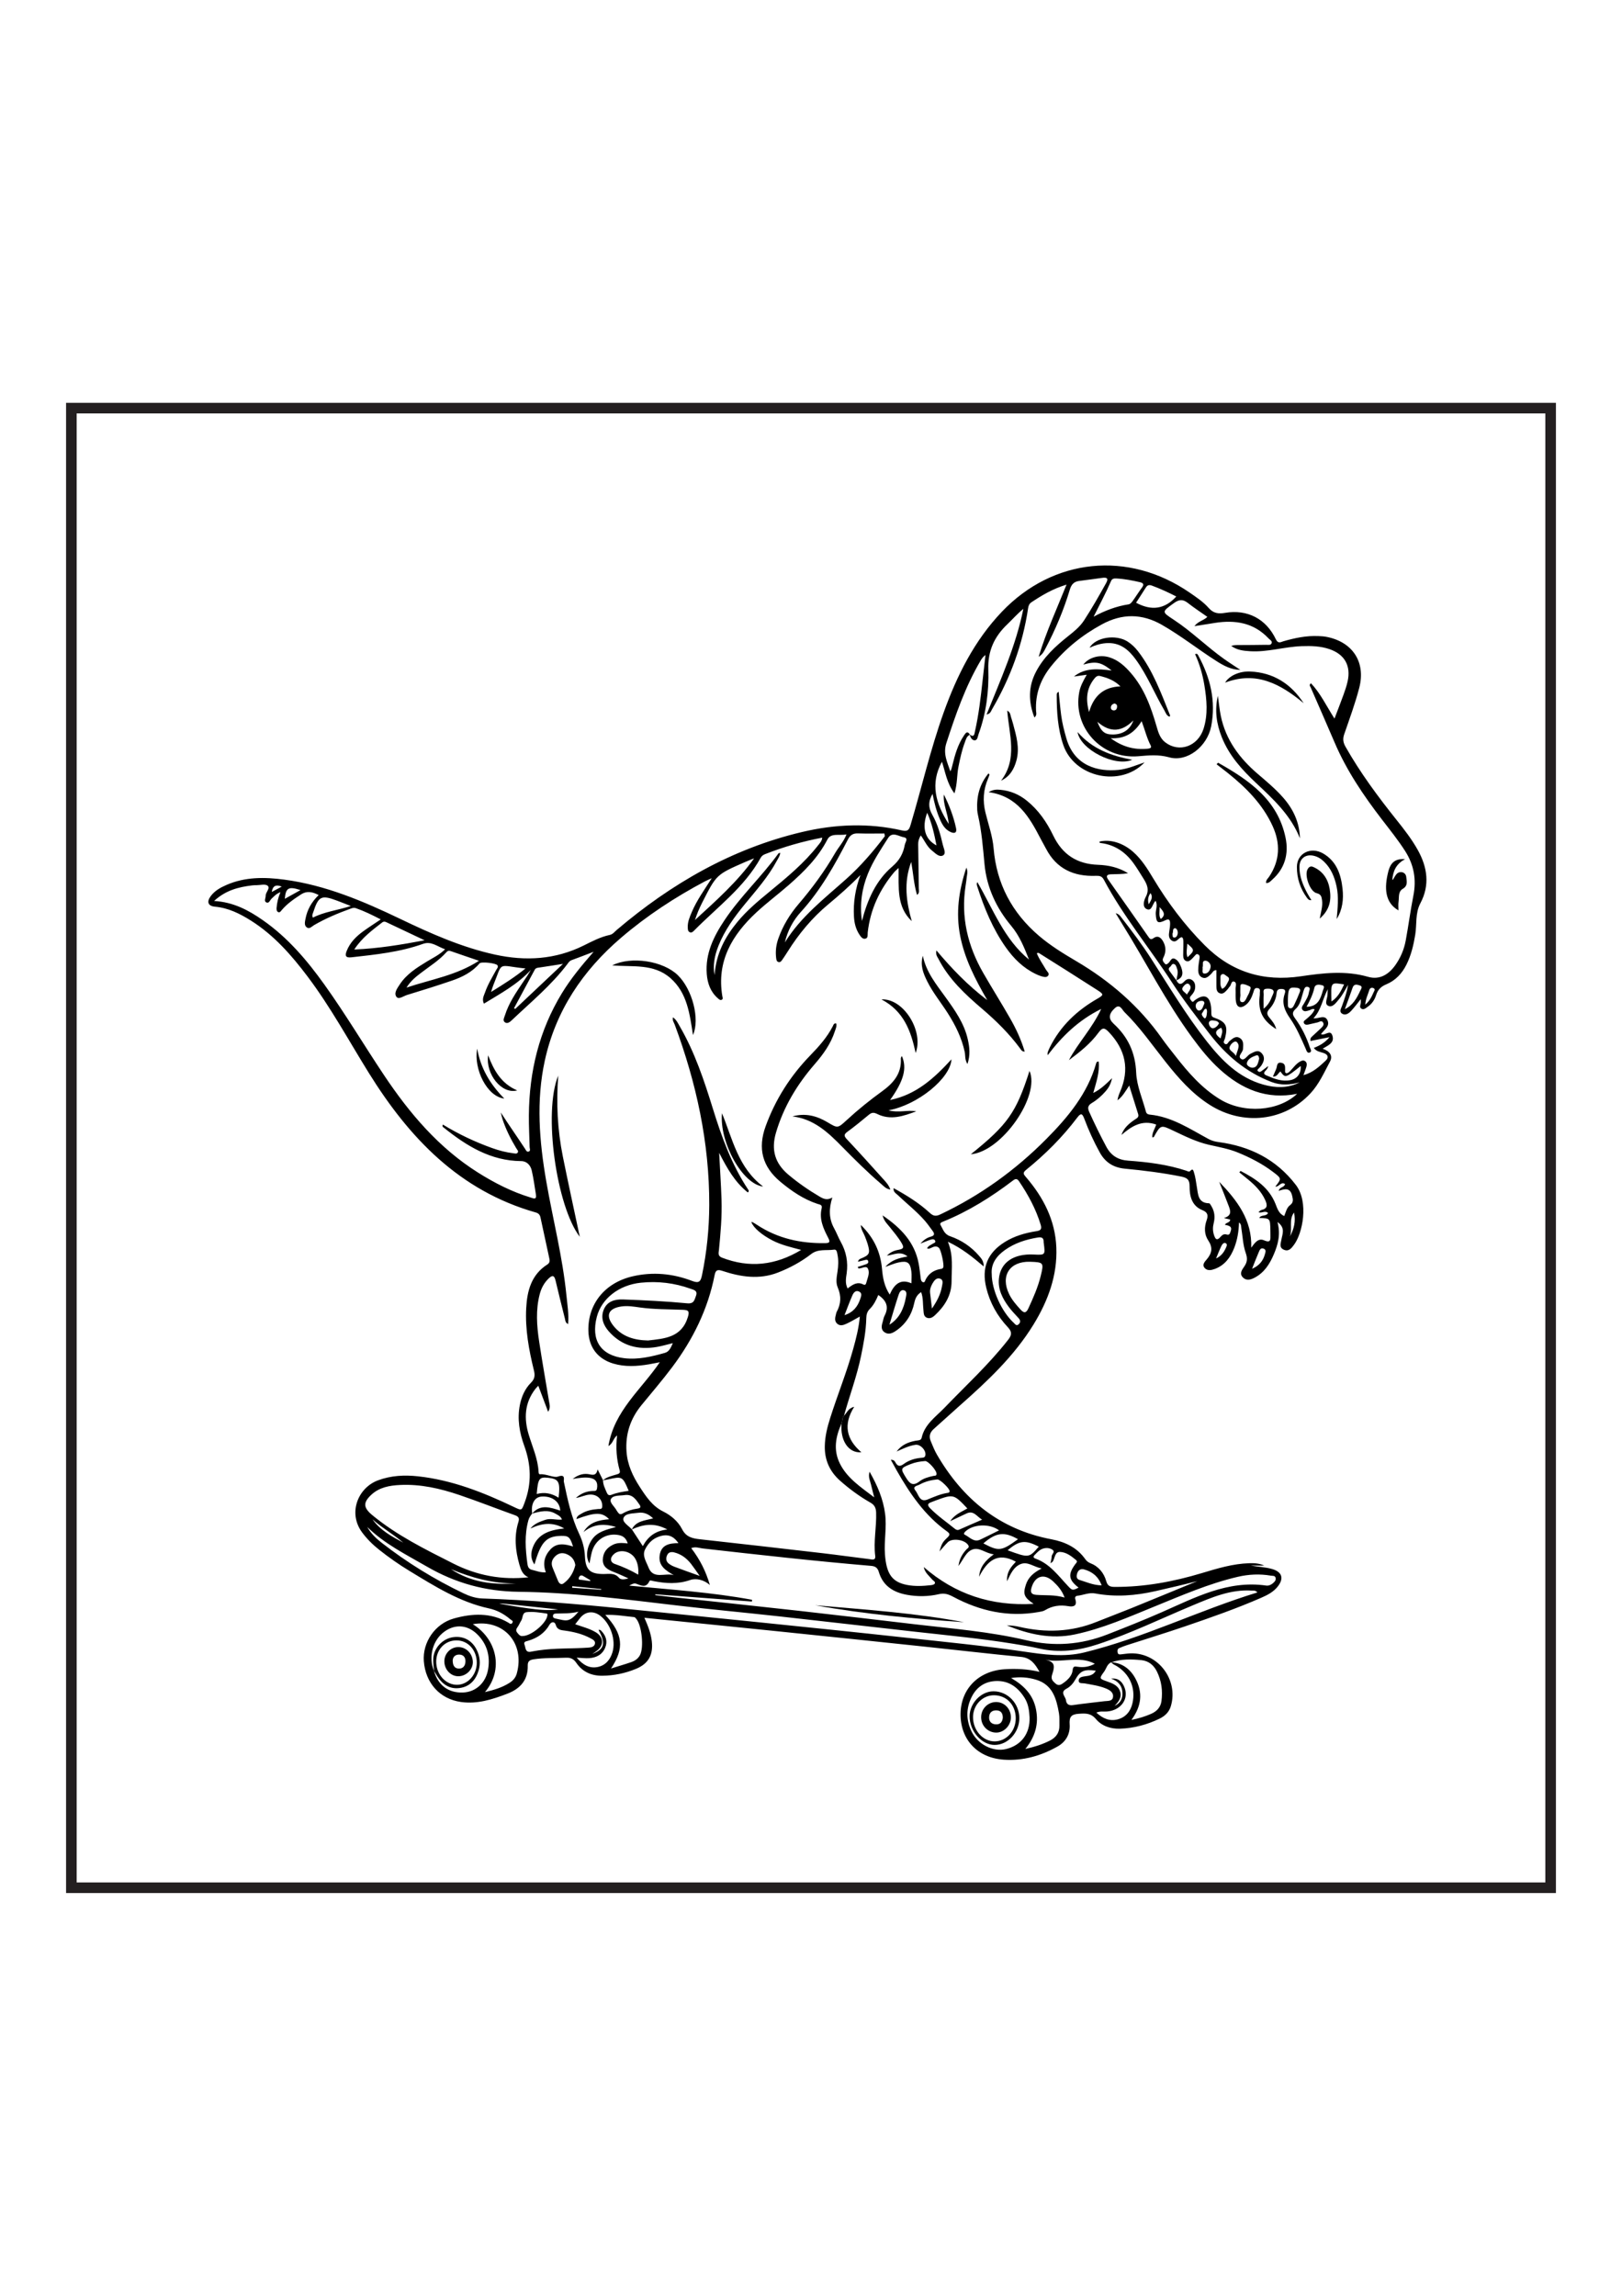 <?xml version="1.0" encoding="utf-8"?>
<!-- Generator: Adobe Illustrator 27.5.0, SVG Export Plug-In . SVG Version: 6.00 Build 0)  -->
<svg xmlns="http://www.w3.org/2000/svg" xmlns:xlink="http://www.w3.org/1999/xlink" viewBox="0 0 612 612" width="595" height="842" preserveAspectRatio="xMidYMid meet" data-scaled="true">
<g>
	<path d="M477.025,463.541c-1.706,0-3.413,0-5.119,0c2.729,0.496,5.496,0.531,8.151,1.319c3.678,1.093,4.443,3.504,2.078,6.546
		c-1.616,2.077-3.887,3.244-6.228,4.266c-9.409,4.109-19.097,7.486-28.799,10.806c-7.296,2.497-14.676,4.747-22.014,7.123
		c-0.946,0.306-1.876,0.673-2.789,1.071c-0.724,0.315-0.722,1.005-0.613,1.641c0.153,0.898,0.854,0.758,1.493,0.692
		c1.172-0.122,2.342-0.322,3.517-0.348c10.306-0.225,18.012,9.972,15.075,19.911c-0.666,2.254-2.243,3.739-4.255,4.715
		c-4.709,2.285-9.704,3.621-14.937,3.791c-3.498,0.113-6.845-0.98-9.083-3.637c-1.926-2.286-3.902-2.155-6.458-1.994
		c-2.86,0.18-3.645,1.205-3.452,3.951c0.255,3.635-1.367,6.591-4.562,8.392c-6.297,3.549-13.072,5.484-20.34,4.974
		c-9.926-0.696-16.34-7.622-16.254-17.274c0.084-9.383,6.726-16.17,16.508-16.834c4.434-0.301,8.84-0.077,13.262,0.975
		c-1.597-2.905-3.263-5.285-6.943-5.641c-12.014-1.165-24.006-2.566-36.011-3.832c-18.594-1.961-37.189-3.905-55.787-5.821
		c-14.987-1.544-29.98-3.036-44.97-4.553c-1.678-0.17-3.356-0.345-5.35-0.551c1.36,3.09,2.442,5.858,2.788,8.86
		c0.588,5.109-1.24,8.455-5.966,10.409c-4.062,1.68-8.304,2.564-12.726,2.599c-4.119,0.032-7.474-1.469-9.799-4.874
		c-0.995-1.457-2.136-2.007-3.852-1.927c-4.077,0.189-8.167-0.03-12.232,0.601c-1.513,0.235-2.272,0.729-2.232,2.377
		c0.134,5.493-2.89,8.759-7.753,10.619c-5.629,2.152-11.353,3.985-17.49,3.098c-7.963-1.151-13.333-7.158-13.963-15.38
		c-0.54-7.037,4.135-14.103,11.328-16.113c6.939-1.94,13.976-2.293,20.575,1.581c0.442,0.26,0.917,0.797,1.411,0.166
		c0.656-0.837-0.241-1.062-0.671-1.425c-2.375-2.002-4.914-3.44-8.092-4.128c-11.019-2.386-20.432-8.348-29.906-14.096
		c-3.961-2.403-7.758-5.063-11.397-7.935c-2.43-1.918-4.626-4.069-6.492-6.567c-5.525-7.395-1.594-16.922,5.967-19.718
		c4.894-1.81,9.924-2.066,15.031-1.514c12.824,1.384,24.616,6.034,36.132,11.528c3.164,1.51,2.982,1.467,4.167-1.696
		c2.677-7.147,2.433-14.176-0.148-21.282c-1.817-5.004-2.741-10.157-1.662-15.507c0.645-3.196,1.937-6.108,4.226-8.397
		c1.457-1.457,1.498-2.824,1.05-4.653c-1.883-7.688-3.321-15.458-2.896-23.426c0.35-6.564,1.942-12.614,7.952-16.45
		c1.151-0.734,0.906-1.675,0.705-2.623c-1.073-5.057-2.203-10.102-3.277-15.159c-0.216-1.018-0.79-1.576-1.748-1.847
		c-28.84-8.175-47.801-28.157-63.02-52.653c-7.568-12.181-14.409-24.825-23.065-36.314c-6.095-8.09-12.721-15.657-21.397-21.129
		c-4.174-2.632-8.525-4.799-13.576-5.263c-2.616-0.241-3.208-1.783-1.639-3.94c1.49-2.049,3.651-3.244,5.91-4.235
		c7.084-3.107,14.485-3.019,21.944-2.02c15.511,2.078,29.695,8.103,43.649,14.788c11.557,5.536,23.225,10.75,35.839,13.5
		c11.545,2.516,22.7,1.866,33.44-3.455c3.158-1.565,6.305-3.241,9.816-3.98c1.138-0.239,1.801-1.184,2.623-1.881
		c20.569-17.463,43.42-30.665,69.873-36.934c12.507-2.964,25.162-3.501,37.79-0.6c2.071,0.476,2.64-0.179,3.183-2.002
		c4.223-14.172,7.533-28.619,12.537-42.555c5.01-13.954,11.579-27.077,21.921-37.929c19.353-20.306,47.714-23.149,70.846-7.247
		c2.549,1.752,5.156,3.499,7.193,5.805c1.807,2.045,3.66,2.275,6.193,1.847c8.443-1.426,15.51,2.277,19.171,9.995
		c0.843,1.777,1.877,1,2.871,0.713c4.297-1.238,8.633-2.149,13.136-1.95c0.996,0.044,2.003,0.089,2.979,0.273
		c9.897,1.864,14.997,9.469,12.475,19.226c-1.541,5.961-3.699,11.766-5.703,17.6c-0.588,1.711-0.377,3.073,0.496,4.615
		c5.566,9.836,12.271,18.868,19.308,27.675c2.891,3.619,5.737,7.274,7.998,11.341c3.624,6.516,4.576,13.23,0.976,20.018
		c-2.037,3.841-1.304,7.996-1.968,11.982c-0.646,3.877-1.529,7.641-3.286,11.178c-1.68,3.383-4.165,6.025-7.626,7.461
		c-2.038,0.846-3.205,2.048-3.85,4.107c-0.546,1.742-1.593,3.275-3.14,4.349c-0.721,0.501-1.521,1.291-2.441,0.704
		c-0.871-0.556-0.215-1.496-0.177-2.272c0.017-0.352,0.003-0.705,0.003-1.323c-1.337,1.647-2.44,3.174-3.724,4.529
		c-0.878,0.926-2.139,1.776-3.388,0.946c-1.17-0.778-0.291-2.002,0.043-2.97c0.88-2.549,1.848-5.067,2.251-7.892
		c-0.574,1.011-1.124,2.036-1.73,3.027c-0.473,0.772-0.953,1.556-1.541,2.239c-1.116,1.298-2.416,3.333-4.033,2.743
		c-1.867-0.68-0.445-2.855-0.444-4.381c0-0.513,0.05-1.025,0.1-1.962c-2.043,3.794-2.45,7.879-5.423,10.978
		c1.964,0.245,4.371-1.598,5.367,0.904c0.88,2.208-1.399,3.473-2.513,5.059c1.437,0.816,3.45-1.951,4.283,0.502
		c0.971,2.86-1.703,3.777-3.658,5.009c2.8,0.938,3.918,2.723,2.764,4.867c-2.224,4.135-4.1,8.468-7.392,12
		c-9.808,10.523-25.437,12.321-38.063,4.258c-6.615-4.224-11.695-10.012-16.509-16.08c-5.077-6.4-9.736-13.151-15.6-18.889
		c-0.892-0.873-1.68-3.188-3.522-1.534c-2.518,2.261-2.535,4.118-0.508,5.982c5.398,4.964,8.161,10.877,8.474,18.441
		c0.205,4.95,2.383,9.82,3.688,14.722c0.184,0.692,0.669,1.011,1.39,1.079c8.34,0.795,15.124,5.381,22.209,9.203
		c1.236,0.667,2.415,0.979,3.798,1.163c11.805,1.575,21.741,6.472,29.152,16.154c4.998,6.53,2.524,18.374-0.729,22.654
		c-0.921,1.211-1.93,2.619-3.806,1.792c-1.873-0.826-1.139-2.376-0.911-3.783c0.344-2.122,1.648-4.397-1.475-6.655
		c1.235,4.661,0.201,8.474-1.407,12.243c-1.539,3.606-3.543,6.76-7.083,8.674c-1.487,0.804-3.138,1.383-4.547-0.004
		c-1.494-1.471-0.306-2.958,0.516-4.159c1.169-1.708,1.245-3.082,0.517-5.152c-1.035-2.944-1.126-6.217-1.646-9.346
		c-0.114-0.683,0.016-1.478-0.873-2.083c-0.098,3.352-0.615,6.532-1.792,9.549c-1.398,3.582-3.546,6.564-7.319,7.969
		c-1.291,0.481-2.813,0.809-3.837-0.351c-1.136-1.288,0.121-2.457,0.853-3.34c1.91-2.302,2.269-4.403,0.486-7.059
		c-1.527-2.275-1.526-5.001-0.599-7.619c0.639-1.805,0.45-2.982-1.62-3.81c-4.001-1.602-4.831-5.297-4.813-9.004
		c0.012-2.516-0.937-3.21-3.164-3.658c-7.043-1.416-14.154-2.301-21.289-2.981c-4.26-0.406-7.35-2.354-9.403-6.05
		c-2.297-4.135-4.243-8.435-5.905-12.857c-0.684-1.82-1.227-2.217-2.568-0.439c-5.606,7.434-12.161,13.969-19.386,19.817
		c-1.39,1.125-0.91,1.682-0.013,2.724c6.575,7.627,11.027,16.271,11.444,26.489c0.433,10.604-3.136,20.18-8.594,29.088
		c-7.356,12.006-17.517,21.488-27.956,30.707c-3.267,2.885-6.46,5.854-9.727,8.738c-1.501,1.326-1.841,2.856-1.076,4.644
		c0.712,1.665,1.36,3.378,2.265,4.938c9.785,16.867,23.661,28.282,43.173,31.994c5.216,0.992,9.66,3.059,12.808,7.474
		c0.484,0.679,1.076,1.211,1.871,1.52c3.206,1.247,5.181,3.674,6.091,6.879c0.511,1.798,1.525,2.1,3.175,2.107
		c11.273,0.045,22.198-1.991,32.947-5.232c5.819-1.754,11.638-3.519,17.803-3.707C473.26,462.592,475.121,462.684,477.025,463.541z
		 M238.374,449.916c1.622-3.25,4.965-3.358,8.068-4.166c-1.699-1.625-3.493-2.422-5.582-2.117c-2.028,0.296-4.882,0.094-5.61,1.953
		c-0.598,1.528,1.933,2.919,3.161,4.306c1.318,2.011,2.636,4.023,4.134,6.309c1.948-3.596,4.703-5.781,9.238-6.272
		C246.765,447.202,242.559,448.025,238.374,449.916z M163.769,503.279l-0.03-0.043c1.501,5.441,5.447,8.395,10.939,8.191
		c4.819-0.179,8.651-3.599,9.508-8.851c0.821-5.027-0.464-9.542-4.182-13.17c-3.844-3.75-8.852-3.882-12.983-0.434
		C163.07,492.27,161.668,498.437,163.769,503.279z M200.78,443.916c3.136-3.662,6.886-2.304,10.602-1.113
		c-0.143-3.417-3.179-5.596-7.112-5.284c-2.596,0.206-4.01,2.811-3.464,6.378c-0.612,0.783-1.169,1.573-1.445,2.57
		c-1.507,5.46-1.11,10.956-0.359,16.457c0.137,1.003,0.485,1.942,1.687,2.217c1.657,0.379,3.249,1.107,5.274,0.933
		c-1.255-3.261-0.573-6.116,1.669-8.579c2.449-2.691,5.478-2.104,8.582-1.154c-1.107-3.539-1.708-4.056-4.447-4.004
		c-5.642,0.107-7.676,2.234-10.109,10.784c-1.569-2.231-1.374-4.504-0.579-6.555c1.981-5.108,6.506-6.482,11.815-7.026
		c-4.55-2.65-8.642-1.888-12.761,0.028c1.494-1.88,3.525-2.551,5.579-3.27c2.065-0.722,4.168,0.16,6.327-0.129
		c-0.512-1.272-1.484-1.623-2.322-2.127C206.764,442.266,203.771,443.128,200.78,443.916z M419.305,499.983
		c4.166,0.331,7.129,2.565,9.065,6.098c2.918,5.325,2.355,10.519-1.472,15.676c2.858-0.576,5.178-1.298,7.414-2.274
		c2.126-0.927,3.614-2.459,3.924-4.839c0.503-3.863,0.029-7.594-1.714-11.127c-1.218-2.469-3.18-4.029-5.885-4.306
		c-3.789-0.387-7.598-0.449-11.289,0.8c-1.644,0.621-1.879,2.353-2.764,3.563c-1.88,2.57-1.837,2.619,1.077,3.659
		c2.073,0.74,4.199,1.45,4.962,3.812c0.73,2.258-0.566,3.895-2.082,5.416c2.123-0.95,3.034-2.648,2.976-4.766
		c-0.077-2.775-1.589-4.602-4.281-5.489c2.664-0.354,4.143,1.075,5.017,3.236c1.797,4.447-1.337,8.74-6.612,9.15
		c-1.208,0.094-2.469-0.216-3.978,0.41c2.508,2.318,5.13,3.359,8.132,2.535c3.048-0.837,4.839-3.112,5.516-6.164
		c1.256-5.67-1.066-10.952-6.063-13.978C420.559,500.977,419.733,500.755,419.305,499.983z M317.526,409.932
		c-2.251,4.985-3.18,10.068-0.597,15.195c2.749,5.457,7.695,8.7,12.919,12.682c-0.531-2.113-0.9-3.491-1.222-4.881
		c-0.32-1.383-1.133-2.721-0.531-4.795c3.022,5.308,5.137,10.309,5.868,15.906c0.666,5.1-0.442,10.151-0.063,15.229
		c0.558,7.478,2.67,10.493,8.386,11.59c2.964,0.569,5.973,0.411,8.959,0.076c0.516-0.058,1.267-0.229,1.449-0.584
		c0.366-0.713-0.501-1.022-0.888-1.472c-1.236-1.442-2.828-2.634-3.269-4.78c11.843,10.299,25.523,14.794,41.476,13.886
		c-3.673-2.471-4.069-3.669-2.955-7.178c0.894-2.815,2.893-4.598,5.978-6.172c-3.131-0.617-5.276-2.798-8.072-1.598
		c-2.479,1.063-3.595,3.48-4.99,6.423c-0.22-3.706,1.683-5.577,3.326-7.374c-7.007-3.843-10.887-0.203-13.878,5.673
		c0.296-3.74,2.372-6.146,5.55-8.472c-3.099-0.319-5.274-2.705-7.903-1.854c-2.594,0.84-3.518,3.783-5.441,6.268
		c0.396-2.824,1.532-4.617,3.024-6.251c0.374-0.409,1.173-0.698,0.713-1.534c-1.178-2.142-6.035-2.896-7.773-1.163
		c-0.958,0.954-1.82,2.004-3.13,3.462c0.857-2.831,1.07-3.417,2.926-5.176c1.07-1.014,1.163-1.508-0.1-2.408
		c-8.339-5.949-13.941-14.181-18.924-22.914c-0.735-1.289-1.435-2.598-2.255-4.085c1.26-0.039,1.536,0.647,1.816,1.124
		c0.867,1.479,1.76,1.415,3.055,0.469c1.939-1.417,4.186-2.123,6.595-2.331c0.575-0.049,1.322,0.007,1.544-0.818
		c0.499-1.847-1.798-4.376-3.72-4.09c-2.521,0.376-4.792,1.497-7.103,2.537c1.807-2.461,4.317-3.537,7.142-4.067
		c0.853-0.16,2.073-0.025,2.305-1.087c1.12-5.12,5.303-7.899,8.59-11.317c8.115-8.439,16.767-16.367,24.013-25.63
		c1.405-1.796,1.615-2.985-0.066-4.776c-3.972-4.23-6.764-9.187-8.149-14.883c-1.829-7.523,0.409-13.155,6.966-17.257
		c3.598-2.251,7.598-3.402,11.752-4.073c1.374-0.222,2.42-0.448,1.836-2.384c-1.806-5.982-4.733-11.374-8.218-16.506
		c-0.678-0.999-1.304-0.978-2.221-0.281c-8.197,6.233-16.862,11.678-26.448,15.552c-0.606,0.245-1.348,0.536-0.88,1.334
		c0.926,1.578,1.351,3.4,3.558,4.155c4.257,1.457,7.961,3.949,10.932,7.396c0.845,0.98,1.791,1.977,1.748,3.998
		c-4.243-3.593-8.186-6.799-13.515-9.314c2.168,5.28,1.386,10.091,1.4,14.859c0.016,5.306-2.533,9.351-6.222,12.827
		c-0.855,0.806-1.955,1.518-3.203,0.941c-1.166-0.539-1.075-1.788-1.196-2.855c-0.251-2.205-0.03-4.482-0.862-6.768
		c-1.667,1.051-2.246,2.459-2.593,4.099c-0.923,4.347-3.141,7.899-6.83,10.442c-1.298,0.894-2.772,1.644-4.298,0.665
		c-1.639-1.051-1.195-2.657-0.739-4.178c0.208-0.695,0.307-1.449,0.641-2.077c1.757-3.305,0.751-5.781-2.356-7.865
		c-0.808,1.974-1.749,3.839-3.236,5.316c-0.99,0.983-1.256,2.123-1.285,3.448c-0.107,4.831-1.016,9.554-1.988,14.268
		c-1.579,7.657-4.338,14.976-6.42,22.489C317.666,407.82,317.924,408.979,317.526,409.932z M443.893,242.771
		c0.152-1.41,0.793-2.804,0.266-4.235c-0.269-0.73-0.398-1.7-1.271-1.93c-0.724-0.191-0.92,0.72-1.395,1.086
		c-0.983,0.757-0.313,1.408,0.147,2.051c0.733,1.022,1.49,2.027,2.237,3.04c0.813,1.624,1.732,1.77,3.008,0.382
		c0.671-0.73,1.613-1.243,2.694-0.626c1.187,0.678,1.462,1.798,1.365,3.039c-0.096,1.239-0.785,2.203-1.613,3.073
		c-0.709,0.745-0.19,1.359,0.249,1.916c0.557,0.706,0.846,0.009,1.251-0.289c3.538-2.604,5.687-1.661,6.136,2.692
		c0.084,0.811,0.065,1.632,0.094,2.449c0.023,0.675,0.195,1.12,0.973,1.395c4.58,1.614,5.353,3.136,4.18,7.822
		c-0.179,0.716-1.015,1.624,0.067,2.153c0.841,0.411,1.102-0.698,1.63-1.107c1.153-0.892,2.282-2.101,3.856-1.162
		c1.58,0.941,1.321,2.576,1.233,4.158c-0.076,1.355-2.277,2.761-0.631,3.787c1.213,0.756,2.21-1.411,3.482-2
		c1.4-0.649,2.79-1.722,4.19-0.202c1.438,1.56,0.853,3.191-0.175,4.723c-0.25,0.373-0.594,0.684-0.902,1.016
		c-0.288,0.311-0.804,0.584-0.289,1.072c0.378,0.359,0.817,0.304,1.23-0.008c0.868-0.657,1.741-1.309,2.612-1.962
		c-0.142,0.815-0.545,1.288-0.978,1.731c-0.727,0.746-0.867,1.316,0.291,1.811c2.941,1.256,5.855,2.445,9.189,1.749
		c2.454-0.513,3.981-2.556,3.752-5.307c-5.79,4.61-5.79,4.61-7.655,2.07c-0.873,0.558-1.168,2.046-2.831,1.927
		c0.488-1.136,0.874-2.033,1.259-2.93c0.415-0.966,0.068-2.624,1.964-2.265c1.464,0.277,1.386,1.443,1.381,2.56
		c-0.002,0.516-0.171,1.272,0.501,1.359c0.414,0.053,0.985-0.387,1.341-0.748c1.206-1.224,2.165-2.7,3.695-3.589
		c0.645-0.375,1.349-0.694,2.032-0.189c0.668,0.494,0.691,1.286,0.491,1.996c-0.296,1.055-0.719,2.074-1.142,3.26
		c3.597-0.946,5.969-3.241,8.365-5.442c1.236-1.136,0.978-2.27-0.655-2.867c-1.277-0.467-2.759-0.522-3.803-1.957
		c2.289-0.895,4.169-1.97,5.926-4.059c-2.715,0.546-4.946,0.994-7.157,1.438c-0.221-0.928,0.183-1.324,0.576-1.695
		c1.056-0.997,2.153-1.951,3.191-2.966c0.639-0.625,1.525-1.339,0.956-2.312c-0.568-0.972-1.465-0.133-2.199,0.008
		c-1.157,0.221-2.292,0.553-3.447,0.786c-0.655,0.132-1.358,0.033-1.614-0.659c-0.229-0.618,0.389-0.941,0.792-1.288
		c1.272-1.098,2.624-2.129,3.294-3.806c-0.903-0.393-1.39,0.186-1.968,0.351c-0.874,0.249-1.841,0.715-2.55-0.076
		c-0.786-0.879,0.07-1.696,0.489-2.445c0.754-1.348,1.633-2.655,1.854-4.206c0.097-0.684,0.833-1.745-0.321-2.081
		c-1.148-0.334-1.395,0.655-1.713,1.591c-0.782,2.307-1.064,4.99-2.911,6.656c-1.616,1.457-1.181,2.352-0.172,3.741
		c2.36,3.25,4.16,6.816,5.412,10.635c0.223,0.68,1.046,1.719,0.014,2.136c-0.964,0.389-1.246-0.844-1.549-1.531
		c-1.725-3.906-3.407-7.854-5.852-11.361c-1.972-2.828-3.224-5.635-2.072-9.121c0.264-0.797,0.608-1.882-0.933-1.971
		c-1.115-0.064-1.934,0.1-2.065,1.493c-0.22,2.331-1.209,4.405-2.77,6.1c-1.14,1.237-0.868,2.114,0.063,3.249
		c0.997,1.215,2.09,2.426,2.541,4.3c-5.117-3.234-6.866-6.777-6.259-12.269c0.04-0.361,0.105-0.728,0.076-1.086
		c-0.067-0.814,0.506-1.97-0.933-2.139c-1.131-0.133-1.248,0.833-1.493,1.593c-0.621,1.929-1.413,3.768-3.144,4.968
		c-1.69,1.172-3.057,0.709-3.404-1.301c-0.274-1.589-0.087-3.253-0.168-4.88c-0.048-0.957,0.534-2.378-0.431-2.76
		c-1.287-0.509-1.143,1.258-1.808,1.87c-0.329,0.303-0.528,0.743-0.843,1.065c-0.816,0.834-1.617,1.954-2.974,1.375
		c-1.174-0.501-1.17-1.74-1.184-2.835c-0.026-1.948-0.007-3.896-0.007-5.85c-1.187,0.001-1.383,0.85-1.871,1.32
		c-0.998,0.962-2.031,2.133-3.515,1.44c-1.54-0.719-1.531-2.346-1.423-3.82c0.086-1.174,0.299-2.34,0.473-3.507
		c0.089-0.595-0.033-1.11-0.588-1.388c-0.67-0.337-0.953,0.287-1.32,0.639c-0.327,0.313-0.59,0.693-0.924,0.997
		c-0.601,0.547-1.218,1.219-2.128,0.924c-1.031-0.334-1.224-1.286-1.23-2.215c-0.012-1.724,0.108-3.45,0.068-5.173
		c-0.031-1.329-0.354-2.355-1.855-0.926c-0.673,0.641-1.42,1.215-2.411,0.625c-0.973-0.58-1.259-1.532-1.169-2.581
		c0.108-1.263,0.426-2.517,0.432-3.776c0.004-0.927-0.057-2.205-1.672-1.427c-3.002,1.445-3.548,1.045-3.744-2.301
		c-0.094-1.608,0.853-3.259-0.072-4.985c-1.235,1.172-1.35,3.991-3.291,3.153c-1.806-0.779-1.141-3.258-0.39-4.669
		c1.453-2.73,0.402-4.834-0.973-7.011c-1.212-1.918-2.371-3.877-3.706-5.707c-3.015-4.132-6.957-6.845-12.133-7.543
		c-0.29-0.039-0.796,0.026-0.633-0.571c4.102-0.956,8.851,0.502,12.728,3.939c3.172,2.813,5.365,6.368,7.52,9.957
		c5.489,9.141,11.827,17.598,19.384,25.186c10.152,10.193,22.203,13.821,36.302,11.744c8.438-1.243,16.891-2.244,25.389,0.2
		c4.335,1.247,7.777-0.878,10.296-4.443c1.965-2.782,3.272-5.895,3.892-9.22c1.047-5.614,1.766-11.29,2.879-16.889
		c1.214-6.107,0.263-11.66-3.109-16.92c-2.655-4.143-5.725-7.956-8.712-11.841c-6.992-9.093-13.396-18.538-17.914-29.156
		c-2.949-6.93-6.014-13.81-9.004-20.722c-0.178-0.411-0.749-0.886,0.124-1.541c3.594,3.812,5.827,8.577,8.861,13.321
		c1.243-3.267,2.342-6.045,3.353-8.854c0.614-1.706,1.221-3.432,1.607-5.198c1.291-5.903-1.115-10.172-6.842-12.144
		c-3.394-1.169-6.922-1.252-10.487-1.128c-6.538,0.227-12.885,2.32-19.481,1.911c-2.492-0.154-4.946-0.412-7.109-2.007
		c0.958-0.317,1.892-0.312,2.827-0.318c3.449-0.022,6.899-0.022,10.348-0.092c0.754-0.015,1.838,0.275,2.108-0.723
		c0.203-0.753-0.715-1.182-1.197-1.694c-5.602-5.952-12.611-7.051-20.28-5.844c-2.398,0.377-4.795,0.763-7.688,1.223
		c1.483-1.955,3.434-2.062,4.874-3.506c-2.513-1.776-5.002-3.396-7.327-5.225c-1.862-1.465-3.309-1.406-5.272,0.019
		c-4.62,3.351-4.718,3.251-0.073,6.3c6.701,4.399,12.39,10.092,18.899,14.732c2.036,1.451,4.151,2.79,6.229,4.181
		c-3.448-0.047-6.264-1.573-8.986-3.306c-6.967-4.436-13.448-9.594-20.643-13.704c-7.54-4.307-15.043-4.278-22.563-0.2
		c-7.419,4.023-13.904,9.216-19.223,15.826c-3.979,4.946-6.02,10.499-5.672,16.888c0.039,0.708,0.409,1.558-0.624,2.451
		c-2.323-6.045-2.31-11.699,0.607-17.271c2.891-5.523,7.354-9.631,12.151-13.433c2.208-1.75,4.394-3.505,5.967-5.915
		c2.981-4.565,5.666-9.3,8.316-14.06c1.062-1.908,0.235-2.209-1.421-1.998c-2.879,0.368-5.748,0.813-8.63,1.153
		c-2.049,0.242-3.02,1.265-3.635,3.315c-2.299,7.664-5.408,15.022-9.144,22.103c-0.561,1.064-1.04,2.253-2.614,3.204
		c2.877-9.481,6.84-18.033,10.527-27.235c-5.268,1.632-9.305,4.044-13.24,6.664c-0.829,0.552-1.125,1.307-1.268,2.271
		c-2.021,13.642-6.714,26.337-13.664,38.219c-0.385,0.658-0.546,1.558-1.998,1.85c5.308-13.199,11.065-25.954,13.88-39.857
		c-2.212,1.794-4.046,3.905-6.06,5.829c-4.889,4.67-7.393,9.983-7.166,17.083c0.263,8.234-0.816,16.501-3.683,24.372
		c-0.318,0.873-0.353,2.315-1.488,2.314c-0.929-0.001-1.619-1.041-1.782-2.128c1.669,1.17,1.709-0.328,1.918-1.253
		c1.436-6.375,2.182-12.855,2.894-19.34c0.347-3.156,0.716-6.309,1.076-9.464c-0.909,0.653-1.412,1.389-1.863,2.155
		c-5.745,9.755-9.409,20.355-12.895,31.063c-1.317,4.046,0.346,7.215,1.502,10.684c0.432-0.8,0.594-1.589,0.785-2.372
		c0.95-3.884,2.031-7.725,4.3-11.088c0.569-0.843,1.267-2.153,2.324-0.35c-1.293,0.492-1.523,1.762-1.928,2.823
		c-1.138,2.973-1.786,6.081-2.419,9.2c-0.634,3.122-0.363,6.391-1.517,10.089c-2.906-3.895-3.436-8.089-4.722-11.947
		c-4.477,8.213-2.445,15.702,2.566,23.487c-0.331-4.16-2.214-7.443-1.845-11.114c2.055,4.066,3.656,8.268,4.605,12.691
		c0.391,1.822-0.629,2.093-2.061,1.451c-2.146-0.963-3.21-2.885-4.075-4.91c-1.262-2.954-2.075-6.06-2.73-9.48
		c-1.675,2.889-1.607,5.264-0.074,7.933c1.991,3.468,3.059,7.368,3.945,11.272c0.308,1.356,1.38,3.3,0.076,4.015
		c-1.469,0.805-2.942-0.873-4.209-1.871c-1.84-1.451-2.716-3.685-4.178-5.682c-0.737,1.232-1.002,2.244-0.983,3.364
		c0.094,5.538,0.172,11.077,0.238,16.615c0.01,0.801,0.363,1.73-0.672,2.466c-1.201-4.014-1.414-8.017-2.187-12.448
		c-2.948,7.849-1.841,15.085,0.193,22.347c-5.78-5.47-4.87-12.691-4.955-20.05c-0.819,0.758-1.249,1.08-1.587,1.481
		c-5.582,6.626-9.095,14.165-10.071,22.828c-0.097,0.856,0.23,2.092-0.871,2.352c-1.094,0.259-1.761-0.767-2.309-1.607
		c-1.325-2.03-1.874-4.303-2.01-6.7c-0.305-5.386,0.546-10.592,2.443-15.699c-3.841,3.951-7.918,7.547-12.092,11.02
		c-6.143,5.112-11.16,11.153-15.383,17.897c-0.626,1-1.278,1.985-1.952,2.954c-0.358,0.516-0.754,1.155-1.497,0.954
		c-0.714-0.193-0.801-0.918-0.879-1.548c-0.307-2.475-0.025-4.881,0.801-7.241c1.702-4.868,4.345-9.215,7.666-13.094
		c5.155-6.022,9.821-12.37,13.79-19.23c1.297-2.241,3.15-4.152,4.289-7.033c-2.722,0.538-5.875-0.666-7.203,1.919
		c-3.539,6.889-8.854,12.144-14.535,17.123c-4.028,3.531-8.345,6.742-12.267,10.382c-9.147,8.491-15.051,18.405-12.85,31.566
		c0.084,0.501,0.394,1.139-0.29,1.412c-0.576,0.229-1.02-0.257-1.419-0.606c-2.77-2.426-3.889-5.618-4.163-9.173
		c-0.593-7.694,2.626-14.171,6.713-20.288c6.02-9.008,14.025-16.432,20.363-25.196c0.072-0.1,0.304-0.084,0.658-0.17
		c-0.133,1.19-0.797,2.05-1.292,2.976c-3.24,6.058-7.794,11.144-12.106,16.412c-3.922,4.791-7.565,9.768-9.888,15.577
		c-1.611,4.029-2.187,7.632-1.502,11.115c0.6-8.233,4.024-14.461,8.658-20.082c3.538-4.291,7.803-7.85,12.089-11.37
		c6.53-5.363,13.047-10.745,18.296-17.451c0.632-0.808,1.439-1.556,1.584-2.923c-7.517,1.437-14.632,3.497-21.561,6.218
		c-0.684,0.269-1.255,0.637-1.641,1.335c-6.159,11.15-16.37,18.605-25.073,27.435c-0.44,0.447-0.961,0.979-1.648,0.712
		c-0.812-0.315-0.793-1.132-0.821-1.864c-0.079-2.067,0.733-3.905,1.513-5.743c1.877-4.423,4.685-8.315,7.543-12.796
		c-1.199,0.553-1.931,0.848-2.625,1.217c-11.266,5.982-21.887,12.936-31.583,21.239c-14.484,12.404-24.683,27.545-28.787,46.36
		c-3.307,15.161-2.084,30.342,0.539,45.459c2.496,14.386,6.187,28.564,7.626,43.133c0.345,3.493,0.959,7.016,0.622,10.796
		c-1.094-0.62-1.013-1.317-1.16-1.909c-1.201-4.843-2.444-9.676-3.572-14.536c-0.496-2.137-1.332-2.01-2.67-0.704
		c-1.678,1.637-2.711,3.612-3.299,5.852c-1.557,5.93-1.122,11.907-0.222,17.848c1.155,7.623,2.519,15.214,3.773,22.822
		c0.175,1.064,0.564,2.184-0.379,3.71c-1.328-3.52-2.476-6.562-3.711-9.835c-0.558,0.595-0.825,0.838-1.045,1.119
		c-4.199,5.368-4.435,11.3-2.505,17.55c1.389,4.498,3.347,8.844,3.642,13.636c0.027,0.436,0.035,1.13,0.56,1.087
		c2.399-0.196,5.159,1.431,6.76,0.87c3.045-1.069,2.068,1.183,2.229,1.952c1.42,6.755,2.84,13.487,5.837,19.785
		c1.25,2.628,1.974,5.424,2.113,8.392c0.24,5.112,1.988,6.656,7.14,6.633c2.035-0.009,4.104-0.505,5.754,1.464
		c0.572,0.683,1.906,0.69,3.518,0.168c-2.233-0.977-3.932-1.794-5.686-2.468c-2.157-0.829-4.028-1.89-3.975-4.549
		c0.054-2.724,1.511-4.554,3.936-5.712c1.705-0.814,3.507-0.634,5.468-0.448c-0.6-1.85-1.576-2.783-3.292-3.132
		c-4.64-0.944-8.97,1.661-10.238,6.337c-0.371,1.368-0.584,2.779-0.907,4.352c-1.57-2.437-1.023-6.309,1.067-9.2
		c2-2.767,5.15-3.516,8.951-4.558c-5.03-1.508-8.825-0.883-12.273,1.923c2.143-3.714,5.74-4.522,9.668-4.844
		c-2.619-2.721-5.142-2.7-12.327-0.057c0.122-1.204,1.13-1.59,1.931-2.078c1.905-1.16,4.046-1.543,6.24-1.722
		c0.649-0.053,1.524,0.215,1.564-0.969c0.092-2.675-1.872-4.562-4.572-4.474c-1.88,0.061-3.529,1.037-5.368,1.259
		c1.835-1.647,3.95-2.55,6.376-2.631c0.729-0.024,1.39,0.169,1.583-0.931c0.405-2.314-0.5-3.708-2.865-4.031
		c-1.868-0.255-3.737,0.023-6.311,0.437c2.388-1.851,4.457-2.156,6.496-1.724c1.518,0.321,2.498,0.25,2.9-1.895
		c0.859,1.709,1.458,2.899,2.056,4.089c-0.034,1.685,0.766,3.121,1.376,4.614c0.349,0.856,0.812,1.293,1.852,0.88
		c2.046-0.811,4.232-1.154,6.45-1.485c-2.308-5.475-2.41-5.526-7.857-4.289c-0.611,0.139-1.237,0.212-1.856,0.315
		c1.424-1.237,3.225-1.618,4.952-2.146c0.811-0.248,1.704-0.371,1.373-1.54c-1.196-4.233-1.54-8.554-0.985-13.246
		c-1.549,1.218-1.492,2.998-3.274,4.014c2.164-13.313,12.383-21.275,19.384-31.613c-1.639,0.315-2.864,0.576-4.098,0.783
		c-4.513,0.757-9.015,1.049-13.487-0.293c-5.843-1.753-9.196-6.13-9.357-12.259c-0.266-10.133,6.135-18.181,16.668-20.636
		c7.634-1.779,15.202-1.055,22.473,1.734c2.596,0.996,3.222,0.231,3.714-2.128c1.823-8.747,2.714-17.6,2.745-26.502
		c0.081-23.519-4.878-46.109-13.034-68.071c-0.301-0.81-0.958-1.543-0.653-2.733c1.322,0.925,1.896,2.253,2.592,3.454
		c5.64,9.737,9.164,20.343,12.469,31.008c3.29,10.618,7.03,21.002,13.202,30.35c0.221,0.335,0.61,0.702-0.02,1.247
		c-4.817-3.812-7.792-9.028-10.815-14.95c0.329,6.356,0.7,11.964,0.89,17.579c0.216,6.364-0.349,12.699-0.969,19.029
		c-0.106,1.078-0.54,2.282,1.117,2.924c10.358,4.015,20.192,2.953,29.9-2.906c-3.82-1.025-7.428-1.841-10.742-3.537
		c-4.104-2.1-7.291-4.822-8.06-6.988c0.172,0.023,0.37-0.001,0.51,0.078c0.553,0.311,1.1,0.637,1.629,0.987
		c7.779,5.142,16.423,7.027,25.629,6.907c1.672-0.022,2.108-0.328,1.25-1.979c-1.807-3.479-3.475-7.044-2.482-11.164
		c0.34-1.409-0.813-1.419-1.6-1.681c-5.263-1.749-9.729-4.801-13.95-8.311c-6.837-5.686-8.637-12.578-5.588-20.961
		c3.695-10.161,9.371-19.039,16.859-26.753c3.248-3.346,6.309-6.768,8.463-10.937c0.244-0.472,0.385-1.287,1.326-1.068
		c0.248,1.036-0.211,1.947-0.512,2.877c-1.538,4.759-4.356,8.696-7.612,12.446c-6.612,7.615-11.753,16.079-14.625,25.869
		c-1.88,6.408-0.422,11.528,4.682,15.825c3.701,3.115,7.64,5.837,11.797,8.283c1.432,0.843,2.826,1.493,4.785,0.329
		c-1.359,4.296-1.308,8.024,0.68,11.622c0.92,1.665,1.579,3.475,2.507,5.135c2.07,3.704,2.808,7.605,2.228,11.815
		c-0.253,1.838-0.666,3.749,0.355,5.752c1.836-1.442,3.633-2.727,5.977-1.49c0.541,0.285,0.902-0.038,1.021-0.519
		c0.454-1.832,1.526-3.805,0.629-5.528c-0.642-1.233-2.31,0.098-3.52-0.045c-0.081-0.01-0.138-0.228-0.305-0.522
		c1.056-0.347,2.08-0.668,3.092-1.023c0.529-0.186,1.059-0.466,0.879-1.154c-0.198-0.757-0.806-0.55-1.329-0.429
		c-0.861,0.2-1.717,0.42-2.575,0.631c0.247-0.753,0.612-0.994,1.01-1.156c3.428-1.392,3.727-1.991,2.655-5.646
		c-0.28-0.955-0.684-1.874-1.025-2.811c-0.463-1.271-1.423-2.381-1.541-4.282c5.001,4.831,7.455,10.279,8.023,16.687
		c0.284,3.206,0.814,6.408,2.897,9.59c1.702-3.921,4.039-6.067,8.185-4.259c0-1.681,0.165-3.148-0.033-4.565
		c-0.46-3.299-1.462-4-4.777-3.311c-1.555,0.323-3.037,1-5.028,1.678c2.369-2.64,5.119-3.342,8.383-3.923
		c-2.761-2.213-5.085-0.623-7.808-0.318c1.548-1.518,3.105-1.999,4.667-2.264c1.811-0.307,1.705-1.068,0.959-2.366
		c-1.276-2.222-2.939-4.139-4.519-6.13c-0.953-1.201-2.196-2.267-2.722-4.422c6.978,4.766,12.122,10.151,13.623,18.222
		c0.348,1.87,0.533,3.77,0.782,5.658c0.076,0.575,0.291,1.159,0.822,1.317c0.739,0.22,0.805-0.576,1.027-1.003
		c1.13-2.168,2.912-3.421,5.276-3.909c0.511-0.106,1.082-0.043,1.368-0.68c0.378-0.842-0.808-6.572-1.637-7.342
		c-1.338-1.241-2.522,0.002-3.767,0.303c-0.201,0.048-0.444-0.073-0.71-0.124c0.461-0.999,1.398-1.242,2.132-1.744
		c0.408-0.279,1.201-0.37,0.934-1.085c-0.284-0.758-1.075-0.65-1.661-0.469c-1.079,0.333-2.115,0.804-3.918,1.511
		c1.486-1.649,2.664-2.28,3.95-2.634c1.456-0.4,1.415-1.135,0.672-2.136c-0.974-1.31-1.9-2.665-2.971-3.891
		c-3.118-3.567-6.871-6.472-10.283-9.734c-0.633-0.606-1.649-1.074-1.484-2.53c4.996,2.743,9.621,5.608,13.635,9.313
		c1.372,1.266,2.356,1.369,4.006,0.589c15.027-7.105,28.319-16.681,39.98-28.443c8.154-8.224,15.548-17.081,18.82-28.585
		c0.094-0.332,0.268-0.683,0.933-0.628c0.426,3.954-0.876,7.691-2.042,11.851c2.842-1.408,4.675-3.242,7.096-5.588
		c-0.521,2.41-1.38,3.734-2.436,4.953c-1.497,1.728-3.214,3.231-5.163,4.405c-1.427,0.86-1.756,1.742-1.051,3.309
		c2.012,4.474,4.161,8.872,6.478,13.197c1.796,3.352,4.424,4.978,8.242,5.254c7.427,0.538,14.817,1.439,21.941,3.8
		c0.482,0.16,1.048,0.596,1.504,0.08c0.928-1.05,1.121-0.262,1.366,0.481c0.599,1.818,0.788,3.71,1.109,5.585
		c0.471,2.753,0.424,6.066,4.615,6.136c0.279,0.005,0.586,0.61,0.815,0.976c1.277,2.043,1.503,4.246,0.92,6.55
		c-0.365,1.441-0.375,2.843,0.072,4.289c0.514,1.659,1.09,2.545,2.59,0.761c0.539-0.641,1.275-1.094,2.171-0.809
		c1.227,0.391,1.301-0.497,1.582-1.272c0.72-1.987-0.959-2.067-2.196-2.392c0.559-1.014,1.966-0.687,2.011-1.971
		c-0.612-0.147-1.204-0.288-2.389-0.572c3.071-0.869,2.521-2.687,1.876-4.419c-1.156-3.102-2.416-6.166-3.632-9.246
		c6.701,6.953,12.448,14.349,12.085,24.85c1.407-1.912,2.66-3.727,4.863-2.769c2.682,1.167,2.363-0.47,2.381-2.034
		c0.007-0.636-0.005-1.272-0.021-1.907c-0.112-4.394-0.113-4.394-4.183-4.475c0.62-1.37,2.637-0.485,3.297-1.907
		c-1.154-1.072-2.32,0.207-3.622-0.283c0.427-0.338,0.713-0.744,1.07-0.82c2.434-0.52,2.342-1.884,1.491-3.767
		c-1.43-3.162-3.751-5.536-6.367-7.688c-1.131-0.931-2.271-1.849-3.407-2.774c0.16-0.173,0.319-0.346,0.479-0.52
		c5.548,2.882,10.692,6.186,13.184,12.458c0.68,1.712,1.209,3.618,3.276,4.557c0.639-1.499,0.914-3.152,2.198-4.107
		c1.394-1.038,1.128-2.149,0.787-3.59c-0.75-3.169-2.855-2.54-5.038-1.813c0.224-1.552,2.159-1.191,2.351-2.593
		c-1.579-0.996-2.259,1.189-3.651,0.986c2.376-3.008,2.409-3.052-0.833-5.511c-4.076-3.091-8.589-5.411-13.316-7.345
		c-3.533-1.446-7.251-2.072-10.946-2.921c-4.658-1.07-9.041-3.232-13.39-5.303c-4.762-2.267-4.767-2.252-7.362,2.385
		c-0.049,0.088-0.293,0.066-0.583,0.121c-0.087-1.806,0.997-3.248,1.482-4.826c-5.406-1.92-9.338,0.669-13.122,3.935
		c0.918-2.697,2.884-4.336,5.038-5.799c0.749-0.509,1.66-0.875,1.282-2.076c-1.096-3.477-2.183-6.957-3.377-10.768
		c-1.469,2.227-2.562,4.216-4.424,5.564c0.162-1.173,0.528-2.184,0.956-3.168c3.681-8.457,2.112-15.869-4.186-22.531
		c-1.709-1.808-2.477-1.829-3.975,0.221c-3.018,4.129-7.035,7.28-11.127,10.34c3.471-6.574,8.742-11.946,12.185-19.323
		c-8.664,4.263-14.807,10.382-20.183,17.434c-0.108-0.537-0.067-0.899,0.057-1.23c0.223-0.594,0.471-1.182,0.753-1.749
		c3.978-7.991,10.143-13.839,17.804-18.247c2.582-1.486,2.624-1.707,0.088-3.342c-7.322-4.723-14.707-9.348-22.079-13.993
		c-0.146-0.092-0.438,0.049-0.751,0.094c0.924,2.327,2.344,4.223,3.506,6.265c0.4,0.702,1.547,1.439,0.677,2.332
		c-0.663,0.681-1.74,0.298-2.608,0.047c-0.692-0.2-1.359-0.51-2.011-0.825c-4.71-2.269-8.288-5.815-11.26-10.037
		c-4.915-6.982-8.119-14.768-10.714-22.838c-0.169-0.524-0.421-1.088-0.005-1.748c5.997,10.257,10.075,21.531,19.491,29.216
		c-1.805-4.509-3.519-8.909-6.76-12.78c-5.553-6.631-9.208-14.443-10.032-23.171c-0.581-6.149-1.046-12.288-2.414-18.324
		c-0.16-0.707-0.304-1.429-0.343-2.15c-0.269-5.093,0.857-9.734,4.257-13.816c0.283,0.341,0.396,0.426,0.382,0.468
		c-0.173,0.512-0.341,1.027-0.556,1.522c-1.803,4.15-2.049,8.404-0.978,12.785c1.097,4.487,2.692,8.843,3.081,13.513
		c1.112,13.334,6.935,24.277,17.078,32.952c4.298,3.676,9.095,6.639,13.948,9.49c12.858,7.553,23.909,17.075,32.532,29.321
		c1.567,2.226,3.29,4.343,4.963,6.493c4.871,6.261,10.042,12.224,16.919,16.408c9.018,5.486,22.017,4.58,29.1-2.086
		c-11.503,2.302-20.899-1.706-29.18-9.205c-3.993-3.616-7.328-7.785-10.506-12.121c-9.905-13.517-17.44-28.486-26.283-42.651
		c-0.786-1.26-1.541-2.54-2.513-4.145c1.397,0.375,1.781,1.147,2.261,1.763c3.906,5.015,7.72,10.088,11.165,15.446
		c6.775,10.537,13.22,21.306,20.982,31.173c5.68,7.221,12.03,13.663,21.264,16.26c4.653,1.309,9.269,1.433,13.739-0.823
		c-3.569,0.933-7.09,1.205-10.645-0.166c-9.527-3.674-17.004-9.961-23.185-17.94c-4.95-6.39-9.903-12.786-14.308-19.565
		c-8.454-13.014-18.423-25.023-25.735-38.787c-0.752-1.416-1.717-1.508-3.1-1.459c-8.207,0.29-14.726-2.606-18.682-10.171
		c-0.673-1.287-1.407-2.542-2.077-3.83c-4.244-8.159-8.732-16.051-19.59-17.567c1.747-1.059,3.095-1.013,4.438-0.885
		c3.717,0.353,7.004,1.726,9.924,4.077c4.421,3.558,7.565,8.13,9.972,13.136c3.47,7.215,8.949,10.791,16.957,11.078
		c3.893,0.14,7.797,0.98,11.299,3.187c-2.178,0.367-4.326,0.303-6.468,0.39c-1.336,0.054-2.086,0.507-1.021,2.009
		c5.095,7.185,10.135,14.408,15.191,21.621c0.508,0.725,0.877,1.185,1.909,0.453c1.731-1.228,2.91-0.079,3.699,1.399
		c1.054,1.973,1.018,4.035-0.02,6.014c-0.501,0.956,0.003,1.527,0.546,2.159c0.525,0.613,0.876,0.23,1.344-0.128
		c0.831-0.635,1.122-2.456,2.704-1.518c1.114,0.66,1.702,1.855,2.155,3.068C446.634,240.414,446.091,241.924,443.893,242.771z
		 M324.43,369.601c-1.784,0.976-3.239,1.866-4.775,2.585c-1.22,0.572-2.61,1.203-3.816,0.077c-1.072-1.001-0.73-2.337-0.403-3.588
		c0.069-0.263,0.104-0.548,0.232-0.781c1.666-3.033,1.809-6.043,0.408-9.291c-0.791-1.836-0.383-3.936-0.082-5.925
		c0.328-2.163,0.432-4.344-0.012-6.499c-0.154-0.747-0.245-1.97-1.27-1.816c-2.888,0.434-6.01-0.366-8.621,1.648
		c-3.832,2.957-8.042,5.242-12.56,6.998c-7.12,2.768-14.105,1.643-21.038-0.649c-1.662-0.549-2.471-0.353-2.836,1.517
		c-2.52,12.894-8.194,24.378-16.027,34.811c-3.703,4.933-7.74,9.615-11.642,14.398c-4.149,5.085-6.055,10.872-5.6,17.44
		c0.343,4.958,2.357,9.271,5.009,13.354c2.372,3.652,4.709,7.225,8.878,9.289c2.926,1.449,5.581,3.704,7.071,6.627
		c1.545,3.031,3.941,3.512,6.825,3.83c15.42,1.698,30.833,3.461,46.242,5.251c5.857,0.68,11.695,1.519,17.55,2.222
		c0.944,0.113,2.507,0.673,2.264-1.245c-0.691-5.46,0.537-10.866,0.345-16.313c-0.061-1.743-0.591-2.859-2.117-3.727
		c-4.115-2.339-7.924-5.132-11.467-8.27c-3.884-3.44-5.858-7.727-5.781-12.984c0.054-3.688,0.924-7.185,2.022-10.653
		c2.765-8.735,6.229-17.238,8.686-26.075C323.005,377.92,324.017,373.989,324.43,369.601z M105.819,209.512
		c-1.608,0.61-2.416,1.597-3.344,2.449c-0.614,0.563-0.966,1.932-2.006,1.408c-0.965-0.486-0.199-1.626-0.224-2.484
		c-0.041-1.404,1.898-2.857,0.704-3.826c-0.881-0.714-2.787-0.173-4.236-0.173c-0.544,0-1.092,0.019-1.632,0.085
		c-5.08,0.62-9.925,1.82-14.302,5.866c7.312,0.417,13.006,3.497,18.393,7.249c9.376,6.53,16.654,15.1,23.234,24.297
		c7.929,11.082,14.904,22.798,22.465,34.127c9.608,14.397,20.639,27.428,35.478,36.778c6.244,3.935,12.781,7.269,19.87,9.418
		c0.956,0.29,2.344,1.018,1.992-1.121c-0.501-3.043-0.887-6.114-1.587-9.111c-0.453-1.942-1.863-3.492-3.953-3.507
		c-11.511-0.085-20.59-5.702-29.15-12.564c-0.283-0.227-0.837-0.45-0.387-1.202c5.91,3.612,12.127,6.549,18.63,8.873
		c2.572,0.919,5.203,1.607,7.915,1.933c0.577,0.069,1.36,0.359,1.715-0.35c0.268-0.535-0.268-0.996-0.543-1.449
		c-2.122-3.505-3.957-7.147-5.246-11.045c-0.275-0.831-0.435-1.7-0.648-2.552c3.035,4.739,6.182,9.174,9.157,13.717
		c0.323,0.494,0.619,1.315,1.384,1.037c0.806-0.293,0.355-1.091,0.341-1.682c-0.098-3.993-0.32-7.987-0.288-11.978
		c0.131-16.484,3.855-31.996,12.535-46.185c3.32-5.426,7.338-10.299,11.895-15.51c-3.154,1.205-5.738,2.223-8.348,3.168
		c-0.765,0.277-1.1,0.866-1.538,1.445c-6.063,8.021-13.811,14.379-21.037,21.252c-0.7,0.665-1.703,1.452-2.645,0.665
		c-0.799-0.667-0.15-1.739,0.104-2.548c1.459-4.656,4.2-8.628,6.888-12.622c0.507-0.753,1.032-1.494,1.523-2.258
		c0.476-0.741,0.918-1.504,1.375-2.257c-5.098,5.492-11.478,8.915-17.718,12.724c-0.82-1.764-0.001-2.995,0.423-4.231
		c1.036-3.021,2.727-5.73,4.241-8.522c0.285-0.526,0.865-1.038,0.455-1.712c-0.512-0.841-6.144-1.467-6.77-0.726
		c-2.802,3.321-6.54,5.172-10.516,6.533c-5.578,1.909-11.213,3.659-16.852,5.382c-1.322,0.404-3.123,1.832-3.971,0.709
		c-1.083-1.434,0.304-3.242,1.227-4.662c2.556-3.928,6.428-6.33,10.317-8.704c2.216-1.353,4.615-2.447,6.814-4.58
		c-2.932-0.993-5.171-3.184-8.363-2.042c-8.715,3.118-17.841,4.038-26.954,5.063c-2.25,0.253-2.55-0.569-1.804-2.444
		c1.262-3.169,3.573-5.442,6.244-7.385c2.028-1.475,4.151-2.821,6.585-4.462c-3.297-1.707-6.272-3.162-9.423-4.256
		c-0.654-0.227-1.234-0.055-1.845,0.164c-4.79,1.721-9.47,3.68-13.884,6.242c-0.817,0.475-1.657,1.545-2.646,0.931
		c-1.187-0.737-0.816-2.145-0.606-3.264c0.65-3.464,2.313-6.431,4.989-9.005c-2.378-1.231-4.429-1.695-6.746-0.191
		c-2.606,1.691-5.127,3.434-7.156,5.812c-0.349,0.409-0.699,1.032-1.277,0.844c-0.692-0.225-0.754-0.979-0.704-1.622
		C104.516,213.543,104.906,211.685,105.819,209.512z M247.245,474.377c0.01,0.109,0.02,0.218,0.03,0.328
		c1.886,0.22,3.771,0.454,5.659,0.658c16.145,1.743,32.295,3.431,48.433,5.234c14.696,1.642,29.378,3.404,44.065,5.119
		c13.965,1.63,28.024,2.745,41.736,5.972c10.552,2.483,20.632,1.754,30.682-2.173c6.847-2.676,13.675-5.389,20.404-8.343
		c12.611-5.535,24.924-12.179,39.485-10.088c0.921,0.132,1.795-0.244,2.519-0.851c0.64-0.536,1.274-1.157,1.042-2.069
		c-0.236-0.924-1.147-0.705-1.826-0.822c-4.176-0.715-8.345-0.51-12.44,0.443c-10.92,2.542-21.162,7.02-31.495,11.227
		c-9.827,4.001-19.534,8.306-30.004,10.51c-8.983,1.891-17.391-0.067-25.656-3.393c1.591-0.025,3.163,0.16,4.696,0.516
		c9.902,2.302,19.622,1.989,29.136-1.845c4.375-1.763,8.798-3.411,13.168-5.186c8.301-3.373,16.579-6.8,24.867-10.205
		c-5.259,1.352-10.532,2.584-15.814,3.782c-7.509,1.703-15.062,2.299-22.687,0.87c-2.336-0.438-4.456,0.606-6.688,0.871
		c-0.826,0.098-1.045,0.588-0.812,1.348c0.766,2.5-0.727,2.907-2.603,2.581c-3.161-0.549-6.08-0.171-8.847,1.519
		c-0.67,0.409-1.544,0.529-2.343,0.672c-11.469,2.051-22.178-0.332-32.304-5.741c-1.764-0.943-3.29-1.473-5.351-0.994
		c-4.004,0.93-8.087,0.993-12.168,0.239c-5.112-0.944-8.993-3.388-10.541-8.612c-0.462-1.559-1.312-2.156-2.891-2.29
		c-21.248-1.8-42.436-4.178-63.623-6.577c-1.268-0.143-2.567-0.766-4.274-0.124c3.316,4.313,5.587,8.861,7.038,13.914
		c-2.193-1.94-5.179-2.656-7.369-1.895c-4.728,1.645-9.241,1.333-13.902,0.427c-0.53-0.103-1.325-0.446-1.534,0.008
		c-1.261,2.737-3.089,1.678-5.002,0.979c-0.726-0.265-1.581,0.091-2.61,0.723c15.696,1.511,31.135,2.52,46.344,5.336
		c-0.022,0.223-0.044,0.446-0.066,0.668C271.546,476.203,259.395,475.29,247.245,474.377z M199.382,467.961
		c-2.18-0.905-2.843-2.813-3.401-4.753c-1.529-5.319-2.061-10.694-0.392-16.074c0.457-1.474,0.115-2.082-1.3-2.588
		c-6.996-2.505-13.913-5.237-20.947-7.625c-7.24-2.457-14.668-4.161-22.399-3.786c-3.937,0.191-7.791,0.861-10.836,3.693
		c-3.197,2.973-3.025,4.89,0.395,7.71c9.252,7.63,19.918,12.868,30.52,18.235C179.917,467.276,189.304,469.065,199.382,467.961z
		 M474.433,473.678c-0.838-0.912-1.516-0.66-2.116-0.699c-7.999-0.519-15.124,2.576-22.236,5.549
		c-11.967,5.003-23.646,10.695-36.006,14.751c-7.215,2.368-14.47,3.277-21.969,1.558c-3.179-0.729-6.408-1.257-9.63-1.781
		c-12.364-2.009-24.831-3.178-37.272-4.567c-17.131-1.913-34.253-3.914-51.386-5.807c-12.625-1.395-25.276-2.559-37.891-4.036
		c-20.009-2.343-40.022-4.998-60.17-5.214c-12.598-0.135-23.951-3.286-34.687-9.511c-7.805-4.526-15.964-8.506-22.508-14.955
		c1.341,2.403,3.264,4.274,5.388,5.93c9.629,7.509,19.972,13.869,30.986,19.137c2.229,1.066,4.571,1.831,7.046,1.917
		c17.513,0.605,34.969,1.986,52.4,3.743c17.421,1.757,34.846,3.48,52.264,5.268c18.231,1.871,36.464,3.731,54.682,5.726
		c14.968,1.639,29.961,3.086,44.865,5.279c7.639,1.124,15.237,2.227,22.963,0.335C431.534,490.821,452.201,480.484,474.433,473.678z
		 M253.861,379.635c-2.261,0.546-4.153,1.123-6.087,1.448c-7.005,1.177-13.195-0.395-18.03-5.846
		c-2.088-2.354-3.214-5.179-1.925-8.293c1.307-3.158,4.294-3.9,7.252-3.79c8.06,0.298,16.128,0.68,24.152,1.45
		c2.648,0.254,2.763-1.201,3.364-2.773c0.777-2.035-0.807-2.279-2.048-2.724c-6.078-2.18-12.345-2.931-18.759-2.266
		c-8.221,0.852-14.789,5.983-16.585,12.848c-2.318,8.862,1.462,14.614,10.404,15.634c5.237,0.598,10.294-0.606,15.284-2.02
		C252.492,382.846,253.093,381.384,253.861,379.635z M244.497,378.632c6.299-0.707,12.677-1.109,15.044-8.83
		c0.703-2.293,0.141-2.657-1.871-2.738c-5.424-0.219-10.859-0.13-16.264-0.89c-2.308-0.324-4.644-0.727-7.028-0.364
		c-4.844,0.737-6.01,3.402-2.942,7.265C234.74,377.235,239.371,378.527,244.497,378.632z M333.856,188.414
		c-0.056-0.344-0.112-0.689-0.168-1.033c-3.321,0-6.644,0.081-9.962-0.032c-1.877-0.064-2.929,0.616-3.808,2.315
		c-5.003,9.67-10.287,19.145-17.717,27.281c-2.939,3.219-5.045,7.119-6.056,11.527c5.987-9.702,14.879-16.524,23.18-23.948
		C324.733,199.687,329.466,194.189,333.856,188.414z M381.485,505.953c4.769,2.739,8.315,6.279,9.411,11.814
		c1.074,5.423-0.232,10.275-4.03,14.956c3.651-0.832,6.571-1.787,9.315-3.187c2.262-1.154,3.614-2.994,3.548-5.66
		c-0.038-1.542,0.09-3.116-0.17-4.621c-0.951-5.516-2.401-10.796-8.653-12.668C387.864,505.675,384.718,505.451,381.485,505.953z
		 M182.979,511.273c3.367-0.8,6.461-1.71,9.243-3.483c1.345-0.857,2.339-1.961,2.773-3.554c3.131-11.488-4.984-20.582-16.599-18.585
		C187.501,491.329,190.122,502.824,182.979,511.273z M388.469,520.788c-0.129-2.555-0.469-5.075-1.852-7.29
		c-2.446-3.915-5.775-6.515-10.616-6.413c-4.266,0.09-7.447,2.18-9.349,5.95c-2.167,4.296-2.181,8.708-0.081,13.08
		c2.346,4.885,8.114,7.828,13.008,6.643C385.353,531.36,388.698,526.859,388.469,520.788z M388.708,348.94
		c-7.749-0.255-11.342,5.297-7.923,12.263c1.051,2.142,2.598,3.916,4.191,5.673c1.299,1.433,2.137,1.62,3.057-0.382
		c1.822-3.963,3.591-7.93,4.635-12.189C393.902,349.273,393.804,349.108,388.708,348.94z M325.221,220.382
		c2.131-8.194,5.337-15.314,11.451-20.536c2.699-2.305,4.123-4.876,4.702-8.15c0.177-1,1.52-2.565-0.348-2.882
		c-1.914-0.325-4.315-2.267-5.925,0.264c-2.772,4.358-5.69,8.657-7.636,13.489C325.223,208.135,324.329,213.877,325.221,220.382z
		 M374.188,353.488c0.011,6.138,3.75,14.294,8.327,18.5c0.495,0.455,0.97,1.29,1.793,0.563c0.83-0.733,0.768-1.527,0.008-2.354
		c-1.287-1.399-2.623-2.771-3.751-4.294c-2.308-3.116-4.05-6.531-3.674-10.545c0.575-6.144,5.508-9.518,13.109-9.154
		c4.401,0.211,4.401,0.211,3.839-4.172c-0.023-0.18-0.066-0.361-0.06-0.54c0.059-1.643-0.785-1.933-2.246-1.695
		c-4.442,0.724-8.643,2.08-12.338,4.695C375.996,346.758,373.888,349.69,374.188,353.488z M230.544,502.365
		c2.96-0.922,5.298-1.592,7.593-2.387c1.388-0.481,2.597-1.286,3.333-2.649c1.535-2.842,0.716-11.137-1.374-13.665
		c-0.225-0.272-0.516-0.656-0.805-0.683c-3.495-0.334-6.981-0.999-10.907-0.829C235.078,489.359,235.682,494.683,230.544,502.365z
		 M199.973,496.09c1.155-0.2,2.221-0.408,3.295-0.566c6.21-0.912,12.488-0.589,18.725-1.028c1.041-0.073,2.153-0.283,2.456-1.353
		c0.342-1.207-0.8-1.723-1.652-2.182c-2.99-1.611-6.229-2.399-9.577-2.871c-1.452-0.204-2.984-0.191-3.559-2.26
		c-0.32-1.15-1.586-1.308-2.395,0.107c-1.812,3.17-4.652,5.003-8.085,5.994c-0.823,0.237-1.739,0.342-1.254,1.53
		C198.364,494.531,198.149,496.187,199.973,496.09z M133.668,231.144c9.156-0.375,17.535-1.786,26.54-3.47
		c-5.191-2.455-9.816-4.641-14.44-6.831c-0.527-0.249-1.04-0.317-1.526,0.066C140.557,223.805,136.698,226.522,133.668,231.144z
		 M153.371,245.517c9.516-3.168,18.834-4.609,27.348-10.117c-3.986-1.361-7.301-2.475-10.601-3.634
		c-0.694-0.244-1.191-0.162-1.681,0.392c-2.788,3.15-6.372,5.326-9.662,7.863C156.945,241.432,155.087,242.831,153.371,245.517z
		 M217.029,485.672c2.783,0.981,5.445,1.628,7.783,3.038c2.949,1.779,3.158,4.789,0.505,6.894c-0.577,0.458-1.216,0.84-1.826,1.257
		c4.572-1.717,5.132-4.012,2.342-9.019c0.525-0.221,0.861,0.125,1.151,0.439c1.679,1.812,2.331,3.908,1.352,6.252
		c-1.098,2.632-3.332,3.75-6.033,3.93c-1.444,0.096-2.908-0.104-4.724-0.188c2.351,2.733,4.822,4.172,7.963,3.522
		c2.917-0.603,4.683-2.726,5.526-5.481c1.441-4.712-0.726-10.962-4.676-13.912c-2.637-1.969-5.686-1.537-7.633,1.07
		C218.274,484.123,217.758,484.748,217.029,485.672z M412.634,105.606c4.238-2.3,8.576-3.96,13.258-4.67
		c0.525-0.08,1.063-0.683,1.418-1.172c1.226-1.687,2.325-3.468,3.568-5.142c0.909-1.223,0.456-1.761-0.8-2.046
		c-2.92-0.663-5.853-1.236-8.857-1.391c-0.889-0.046-1.615,0.048-2.013,0.97C417.245,96.699,414.896,101.055,412.634,105.606z
		 M413.455,503.185c-4.348-0.605-5.857,0.055-7.692,3.313c-0.819,1.453-1.893,2.72-3.346,3.48c-2.634,1.379-0.403,2.913-0.222,4.337
		c0.183,1.438,0.994,2.106,2.646,1.86c3.931-0.586,7.892-0.969,11.836-1.467c1.29-0.163,3.097,0.117,3.285-1.647
		c0.187-1.753-1.32-2.615-2.822-3.213c-2.543-1.011-5.233-1.369-7.899-1.863c-0.801-0.149-2.188,0.205-2.243-0.962
		c-0.063-1.325,1.244-1.564,2.355-1.709C410.944,505.105,412.559,504.943,413.455,503.185z M365,441.997
		c-5.118-5.43-5.244-5.461-11.875-3.041c-0.596,0.218-1.177,0.478-1.776,0.686c-1.584,0.548-1.386,1.279-0.37,2.315
		c2.813,2.867,6.123,5.125,9.215,7.648c0.492,0.401,1.02,0.694,1.739,0.374c2.771-1.236,5.562-2.426,8.623-3.754
		c-2.005-1.187-3.155-3.591-5.837-2.357c-1.874,0.863-3.734,1.756-6.227,2.931C360.378,444.092,362.785,443.324,365,441.997z
		 M284.535,196.76c-1.165,0.474-2.341,0.922-3.493,1.427c-10.715,4.692-10.717,4.693-16.019,15.122
		c-0.575,1.131-1.12,2.282-1.61,3.452c-0.448,1.07-0.804,2.178-1.2,3.27C270.23,212.689,278.239,205.589,284.535,196.76z
		 M396.367,462.689c0.212-1.178,0.442-1.868,0.433-2.555c-0.012-0.902,1.521-1.781,0.244-2.605
		c-1.081-0.698-2.455-0.768-3.687-0.318c-1.21,0.442-2.077,1.43-2.97,2.337c-0.624,0.634-0.511,1.076,0.322,1.373
		c5.38,1.917,8.582,6.434,12.27,10.352c1.537,1.633,1.736,1.759,3.981,0.573c-3.787-2.896-4.089-5.009-1.214-8.867
		c0.389-0.522,0.984-0.913,0.231-1.548c-1.756-1.481-3.693-2.935-5.965-3.036c-2.027-0.09-1.958,2.275-2.764,3.596
		C397.163,462.131,396.979,462.211,396.367,462.689z M254.235,467.166c-3.03-1.781-5.995-3.542-5.302-7.682
		c0.644-3.844,3.711-4.385,7.037-4.404c-2.098-3.082-4.619-3.691-8.138-2.147c-2.11,0.926-3.552,2.692-4.474,4.6
		c-1.116,2.31,0.52,4.61,1.307,6.673C246.482,468.967,250.982,466.146,254.235,467.166z M428.656,100.337
		c5.816,3.116,10.805,2.477,15.171-2.358c-3.01-1.536-6.04-2.935-9.186-4.102c-1.026-0.381-1.72-0.213-2.303,0.719
		C431.097,96.579,429.815,98.536,428.656,100.337z M394.465,499.031c3.198,0.838,3.8,1.857,2.525,5.606
		c-0.589,1.732,0.187,2.447,1.245,3.385c1.21,1.072,2.154,0.435,3.128-0.278c1.646-1.204,3.15-2.699,3.353-4.727
		c0.16-1.598,0.795-1.46,1.874-1.303c2.207,0.322,4.316,0.061,6.514-1.141C406.869,497.324,400.505,500.472,394.465,499.031z
		 M212.421,236.568c-3.272,0.511-6.023,0.957-8.781,1.359c-0.726,0.106-1.473,0.107-1.875,0.85c-2.613,4.837-5.217,9.68-7.823,14.52
		c0.151,0.09,0.302,0.179,0.452,0.269C200.294,248.003,206.194,242.44,212.421,236.568z M349.105,424.113
		c-2.046,0.144-3.82,0.475-5.525,1.153c-3.925,1.561-3.866,1.67-1.651,5.25c1.38,2.23,2.614,3.118,5.001,1.273
		c1.498-1.157,3.404-1.674,5.284-2.078c0.463-0.1,1.14,0.093,1.156-0.768C353.396,427.567,350.194,424.098,349.105,424.113z
		 M217.076,463.364c-0.282-1.921-1.308-3.197-2.961-3.999c-1.622-0.787-3.174-0.679-4.515,0.565
		c-1.295,1.202-1.826,2.65-1.096,4.396c0.696,1.663,1.346,3.344,2.055,5.002c0.404,0.945,1.17,1.618,2.115,0.915
		C214.995,468.517,216.406,466.143,217.076,463.364z M197.259,490.107c3.141,0.007,8.773-4.683,9.248-7.62
		c0.059-0.367,0.181-0.784-0.29-0.852c-2.501-0.359-5.024-0.8-7.54-0.517c-1.719,0.193-1.321,2.131-2.019,3.196
		c-0.492,0.75-0.805,1.621-1.325,2.347c-0.522,0.727-0.845,1.358-0.193,2.165C195.717,489.539,196.246,490.289,197.259,490.107z
		 M353.689,431.039c-2.355,0.229-4.633,0.786-6.702,1.939c-0.843,0.47-2.901,0.636-1.583,2.257c1.175,1.445,1.547,4.599,4.522,3.399
		c2.429-0.98,4.798-2.045,7.398-2.481c0.418-0.07,0.924-0.018,0.975-0.657C358.375,434.542,354.775,431.055,353.689,431.039z
		 M401.69,475.605c-1.07-2.839-2.624-4.463-4.238-6.007c-3.411-3.264-6.961-2.22-8.263,2.324c-0.49,1.709-0.075,2.517,1.789,2.663
		C394.378,474.85,397.815,474.479,401.69,475.605z M132.379,214.736c-2.088-0.811-3.67-1.448-5.267-2.043
		c-5.881-2.189-6.95-1.669-8.917,4.38c-0.184,0.565-0.583,1.149-0.143,2.052C122.388,216.901,127.261,216.372,132.379,214.736z
		 M235.8,436.938c-1.828,0.317-4.377-0.065-5.258,1.443c-0.777,1.33,1.365,2.892,2.131,4.397c0.122,0.24,0.312,0.444,0.462,0.67
		c0.465,0.701,0.969,0.937,1.802,0.449c1.734-1.016,3.64-1.572,5.632-1.857c0.816-0.117,1.462-0.415,0.769-1.41
		C239.982,438.684,238.741,436.571,235.8,436.938z M240.808,466.967c0.234-2.633-0.309-4.957-1.401-6.461
		c-1.811-2.494-5.507-3.167-7.65-1.394c-1.655,1.37-1.669,3.158,0.209,3.814C235.005,463.987,237.926,465.285,240.808,466.967z
		 M185.288,247.159c4.731-2.921,8.896-5.535,12.988-8.856c-10.95-1.11-8.347-2.986-12.191,6.433
		C185.851,245.31,185.694,245.917,185.288,247.159z M263.996,467.439c-1.309-1.836-2.211-3.188-3.203-4.47
		c-1.652-2.135-3.704-3.718-6.38-4.391c-1.079-0.272-2.095-0.129-2.613,0.878c-0.564,1.096-0.632,2.356,0.42,3.249
		c0.674,0.572,1.517,1.001,2.351,1.317C257.449,465.113,260.355,466.127,263.996,467.439z M376.96,450.256
		c-3.672-2.737-10.041-2.337-12.86,0.571c-0.392,0.405-0.579,0.829-0.076,1.071c1.864,0.896,3.384,3.024,5.878,1.836
		C372.184,452.648,374.438,451.503,376.96,450.256z M202.514,436.536c3.091-0.82,5.748-0.181,8.253,1.403
		c0.682-6.016,0.093-7.089-4.009-7.519C203.458,430.074,202.983,430.72,202.514,436.536z M384.101,453.598
		c-5.203-2.969-8.28-2.56-13.065,1.579C376.912,458.245,377.798,458.145,384.101,453.598z M380.192,457.773
		c8.037,2.922,8.037,2.922,11.749-1.371C386.845,453.782,384.602,454.016,380.192,457.773z M335.59,372.683
		c3.851-2.435,5.456-6.156,6.208-10.303c0.16-0.882,0.532-2.273-0.622-2.656c-1.351-0.449-1.879,0.946-2.194,1.897
		C337.772,365.282,336.709,368.992,335.59,372.683z M415.66,471c-1.278-3.411-3.593-5.186-6.695-6.028
		c-1.217-0.33-2.146,0.297-2.52,1.481c-0.309,0.979-0.411,2.116,0.848,2.499C409.925,469.75,412.473,470.961,415.66,471z
		 M351.636,366.582c1.976-2.869,3.268-5.434,3.769-8.311c0.17-0.975,0.643-2.414-0.575-2.911c-1.416-0.577-2.319,0.602-2.971,1.736
		c-0.636,1.106-1.079,2.289-0.923,3.609C351.146,362.479,351.359,364.253,351.636,366.582z M349.842,179.553
		c-2.123,5.657-0.796,10.1,3.507,12.328C352.525,187.713,351.683,183.687,349.842,179.553z M318.645,369.076
		c3.24-1.025,4.972-3.205,5.914-6.062c0.339-1.027,0.886-2.232-0.443-2.85c-1.288-0.599-2.074,0.459-2.506,1.452
		C320.544,364.069,319.624,366.585,318.645,369.076z M492.966,252.751c4.248-0.003,5.285-2.969,6.147-6.043
		c0.187-0.668,0.968-1.74-0.188-2.06c-1.025-0.284-2.646-0.572-2.99,0.941C495.354,248.141,494.239,250.442,492.966,252.751z
		 M485.946,249.685c0,0.543-0.025,1.088,0.006,1.629c0.041,0.701-0.197,1.643,0.612,1.934c0.993,0.357,1.448-0.597,1.787-1.284
		c0.759-1.539,1.428-3.127,2.059-4.724c0.37-0.935,0.108-1.483-1.05-1.634C486.496,245.233,486.064,245.705,485.946,249.685z
		 M507.422,253.652c3.085-1.487,4.522-4.184,5.821-6.964c0.299-0.64,1.086-1.607-0.203-1.993c-0.948-0.284-2.145-0.729-2.684,0.852
		C509.43,248.266,508.406,250.952,507.422,253.652z M507.146,244.321c-5.167-0.785-4.961-1.012-4.782,6.428
		C504.841,249.177,505.981,246.793,507.146,244.321z M467.988,247.883c0.241,0.894-0.711,2.826,0.535,3.107
		c1.328,0.3,1.781-1.697,2.461-2.81c0.276-0.453,0.461-0.975,0.613-1.487c0.168-0.569,0.619-1.295-0.171-1.666
		c-0.875-0.411-1.861-0.881-2.774-0.834c-0.905,0.046-0.591,1.13-0.654,1.799C467.948,246.525,467.988,247.067,467.988,247.883z
		 M476.778,253.483c1.862-1.501,2.551-3.061,3.179-4.636c0.316-0.792,1.041-1.819,0.275-2.456c-0.583-0.486-1.723-0.533-2.568-0.422
		c-1.336,0.175-0.813,1.405-0.859,2.196C476.714,249.754,476.778,251.353,476.778,253.483z M218.275,480.936
		c-3.057,0.768-5.665,0.614-8.259,0.696c-0.632,0.02-1.323,0.017-1.37,0.91c-0.037,0.703,0.48,0.876,1.033,0.992
		C213.777,484.399,214.708,485.144,218.275,480.936z M170.165,464.892c7.471,4.957,15.79,5.955,24.443,5.394
		C186.047,470.351,177.982,468.181,170.165,464.892z M472.42,351.581c2.55-1.072,4.146-2.896,4.836-5.458
		c0.214-0.795,0.599-1.678-0.417-2.112c-1.21-0.517-1.577,0.559-1.915,1.348C474.044,347.414,473.249,349.505,472.42,351.581z
		 M210.609,480.088c-6.978-0.744-13.956-1.491-20.935-2.226c-0.44-0.046-0.89-0.006-1.335-0.006
		c3.641,0.718,7.289,1.315,10.95,1.819C203.036,480.19,206.797,480.576,210.609,480.088z M475.103,272.343
		c-0.123-0.638-0.172-1.578-1.196-1.223c-1.509,0.523-3.142,1.304-3.47,2.956c-0.157,0.791,1.281,1.709,2.158,1.662
		C474.503,275.635,474.672,273.871,475.103,272.343z M461.154,245.991c1.313-0.577,1.711-1.805,2.311-2.878
		c0.428-0.765,0.347-1.365-0.436-1.811c-0.611-0.348-1.168-1.111-1.893-0.839c-0.78,0.293-0.665,1.203-0.642,1.904
		C460.533,243.576,460.226,244.867,461.154,245.991z M140.543,446.097c2.96,4.163,7.287,6.483,11.617,8.8
		C148.442,451.76,144.184,449.336,140.543,446.097z M113.381,208.734c-4.469-1.479-5.576-0.869-5.92,3.293
		C109.399,210.949,111.247,209.921,113.381,208.734z M453.728,237.886c0.183,0.874-0.439,2.289,0.73,2.342
		c1.388,0.063,2.205-1.327,2.332-2.598c0.119-1.191-1.119-2.281-1.97-2.267C453.295,235.387,454.133,237.048,453.728,237.886z
		 M486.687,339.387c1.591-2.812,2.277-5.804,1.561-9.013C486.182,333.101,487.74,336.451,486.687,339.387z M466.305,271.335
		c0.608-2.329,1.76-3.953,0.359-5.268c-0.708-0.665-1.938,0.452-2.417,1.233C463.009,269.32,465.442,269.43,466.305,271.335z
		 M515.128,251.95c1.743-1.447,2.445-3.093,3.166-4.695c0.21-0.466,0.813-1.207-0.155-1.576c-0.695-0.265-1.28,0.074-1.487,0.768
		C516.15,248.123,515.276,249.705,515.128,251.95z M458.831,347.693c1.83-0.835,2.915-2.228,3.66-3.886
		c0.284-0.632,0.774-1.508-0.058-1.892c-0.752-0.347-1.32,0.52-1.613,1.121C460.081,344.551,459.485,346.136,458.831,347.693z
		 M454.442,251.458c-0.033-0.911-0.661-0.981-1.301-0.932c-1.107,0.084-1.915,0.748-1.994,1.788
		c-0.066,0.873,0.629,2.034,1.452,1.851C453.759,253.907,453.95,252.456,454.442,251.458z M447.817,248.161
		c0.669-1.273,2.21-2.444,0.891-3.839c-0.796-0.841-1.778,0.234-2.245,0.825C445.282,246.644,447.184,247.134,447.817,248.161z
		 M447.983,228.941c-0.082,1.921-0.562,3.457,0.079,5.121C450.795,231.562,450.801,231.279,447.983,228.941z M459.955,258.956
		c-0.526-0.957-1.506-0.95-2.34-1.05c-0.923-0.11-1.696,0.409-1.463,1.399c0.173,0.735,0.831,1.696,1.63,1.546
		C458.681,260.683,459.484,259.937,459.955,258.956z M215.93,471.319c-0.019,0.195-0.038,0.39-0.056,0.585
		c3.647,0.254,7.293,0.508,10.94,0.762c0.007-0.091,0.014-0.183,0.021-0.274C223.199,472.035,219.565,471.677,215.93,471.319z
		 M460.518,264.685c0.414-1.52,1.07-2.723,0.249-4.031C458.259,261.802,458.238,263.047,460.518,264.685z M442.384,225.205
		c0.149,0.539-0.195,1.449,0.732,1.433c0.788-0.013,1.146-0.817,1.26-1.541c0.14-0.882-0.43-2.001-0.995-1.982
		C442.293,223.15,442.788,224.473,442.384,225.205z M437.518,215.163c0.099,1.846-0.403,3.106,0.45,4.484
		C439.926,218.135,439.185,216.935,437.518,215.163z M455.077,253.45c-0.846,0.167-0.948,1.004-1.383,1.522
		c-0.541,0.643-0.064,1.172,0.313,1.668c0.21,0.276,0.583,0.681,0.853,0.344c0.302-0.377,0.424-0.957,0.47-1.464
		C455.392,254.838,455.589,254.105,455.077,253.45z M222.614,469.386c0.048-0.104,0.096-0.208,0.145-0.312
		c-0.91-0.538-1.815-1.087-2.733-1.611c-0.867-0.494-1.447-0.002-1.643,0.739c-0.23,0.867,0.625,0.653,1.068,0.733
		C220.497,469.125,221.558,469.241,222.614,469.386z M433.433,214.088c0.662-1.286,1.827-2.491,0.657-4.218
		C433.069,211.305,433.011,212.67,433.433,214.088z M102.541,209.435c1.366-0.732,2.47-1.323,3.763-2.016
		C104.088,206.544,102.914,207.106,102.541,209.435z"/>
	<path d="M318.454,406.99c1.108-1.084,1.612-2.833,3.845-3.336c-4.187,6.658-3.004,12.27,2.706,17.146
		c-4.849,0.417-8.05-4.415-7.48-10.867C317.924,408.979,317.666,407.82,318.454,406.99z"/>
	<path d="M419.447,125.915c-4.075-3.224-5.918-3.567-10.715-2.246c2.114-2.734,6.204-3.869,9.861-2.732
		c3.341,1.039,5.801,3.29,8.037,5.848c5.097,5.832,7.654,12.885,9.751,20.171c0.65,2.259,1.295,4.542,3.336,6.087
		c5.23,3.961,12.285,1.475,14.405-5.192c1.727-5.431,1.205-10.948,0.296-16.445c-0.665-4.023-1.779-7.927-3.498-11.66
		c0.807-0.388,1.009,0.151,1.18,0.463c4.587,8.37,6.745,17.246,4.891,26.74c-1.488,7.619-9.04,13.597-15.819,11.711
		c-4.104-1.142-7.705-0.753-11.67-0.416c-13.86,1.178-24.817-10.892-22.289-24.196c0.432-2.274,1.512-4.245,2.827-6.549
		c-1.788,0.253-3.311,0.468-4.833,0.683C409.421,124.794,414.217,125.256,419.447,125.915z M419.077,151.456
		c4.521,3.287,8.95,4.405,13.806,3.963c0.687-0.062,1.82-0.216,1.312-1.18c-1.456-2.761-2.168-5.817-3.442-9.23
		C427.972,149.497,424.461,151.717,419.077,151.456z M410.915,141.557c1.826-6.227,5.528-9.408,11.843-9.672
		c-2.35-2.324-4.962-3.224-7.679-3.91c-1.05-0.265-1.66,0.337-2.262,1.105C410.009,132.664,409.555,136.629,410.915,141.557z
		 M427.635,144.734c-4.204,4.196-8.593,4.895-13.591,0.502c1.438,3.752,2.799,4.788,5.72,4.806
		C423.612,150.065,426.416,148.251,427.635,144.734z M420.467,138.351c-0.627,0.166-1.215,0.567-1.316,1.36
		c-0.095,0.739,0.38,1.221,1.093,1.241c0.711,0.02,1.142-0.459,1.231-1.172C421.559,139.096,421.414,138.527,420.467,138.351z"/>
	<path d="M299,294.113c4.806-1.367,9.128-0.245,13.2,2.186c3.892,2.324,3.872,2.337,7.305-0.829
		c4.208-3.882,8.663-7.472,13.295-10.823c4.262-3.083,7.422-6.676,7.101-12.344c-0.014-0.252,0.127-0.517,0.217-0.767
		c0.022-0.062,0.13-0.093,0.199-0.138c1.946,4.532,0.708,9.273-4.47,16.516c9.973-2.044,16.725-8.341,23.157-15.341
		c-0.382,7.129-12.693,17.193-23.768,19.241c3.842,1.025,7.186-0.225,10.486,0.372c-4.821,1.788-9.669,3.525-14.743,0.998
		c-1.275-0.635-2.079-0.588-3.129,0.284c-2.652,2.203-5.32,4.398-8.106,6.424c-1.478,1.074-1.268,1.704-0.134,2.91
		c4.538,4.824,8.981,9.739,13.401,14.672c1.068,1.192,2.263,2.341,2.937,4.226c-1.638-0.219-2.513-1.294-3.47-2.111
		c-5.18-4.425-10.01-9.226-14.777-14.085C312.437,300.136,307.036,295.053,299,294.113z"/>
	<path d="M353.333,231.504c5.797,6.856,11.686,13.055,19.172,18.734c-4.685-8.079-8.555-15.708-10.223-24.252
		c-1.68-8.612-0.568-16.935,2.337-25.719c0.657,1.528,0.264,2.534,0.155,3.512c-0.121,1.081-0.265,2.161-0.434,3.236
		c-1.855,11.81,0.76,22.736,6.641,32.97c3.301,5.745,6.841,11.352,10.13,17.104c2.244,3.924,4.169,8.02,5.527,12.568
		c-1.055,0.044-1.358-0.667-1.73-1.171c-4.12-5.589-9.019-10.417-14.288-14.916c-6.439-5.499-12.636-11.241-16.565-18.945
		C353.666,233.858,352.964,233.169,353.333,231.504z"/>
	<path d="M218.761,339.528c-8.807-11.534-13.871-46.921-8.128-60.825c-0.797,10.258-0.299,20.447,1.729,30.516
		C214.376,319.213,216.567,329.171,218.761,339.528z"/>
	<path d="M490.475,189.203c-3.428-8.671-9.993-14.725-16.489-20.811c-5.345-5.007-10.195-10.357-12.972-17.278
		c-2.032-5.064-2.76-10.263-1.497-15.678c0.362,2.542,0.59,5.112,1.11,7.622c1.872,9.034,7.073,15.989,13.939,21.851
		c3.316,2.832,6.663,5.632,9.555,8.911C487.998,178.217,490.346,183.275,490.475,189.203z"/>
	<path d="M459.578,160.68c11.643,6.564,22.521,13.934,25.488,28.336c1.239,6.013-0.242,11.549-5.059,15.806
		c-0.635,0.561-1.208,1.35-2.292,1.243c-0.155-1.072,0.663-1.668,1.132-2.365c4.128-6.14,4.307-12.604,1.317-19.145
		c-3.747-8.197-9.942-14.418-16.875-19.969c-1.397-1.118-2.827-2.194-4.242-3.29C459.224,161.091,459.401,160.886,459.578,160.68z"
		/>
	<path d="M231,237.127c7.217-3.588,19.25-1.657,24.757,3.716c5.456,5.322,8.408,16.532,5.714,22.573
		c-1.245-7.956-2.136-15.82-8.439-21.418C246.625,236.307,238.561,237.827,231,237.127z"/>
	<path d="M348.206,233.533c1.236,6.13,5.064,10.779,8.55,15.613c3.556,4.932,7.081,9.886,8.425,15.978
		c0.638,2.893,0.994,5.799-0.154,9.232c-1.067-1.738-0.742-3.231-1.026-4.565c-1.13-5.311-3.497-10.059-6.383-14.6
		c-2.573-4.048-5.656-7.773-7.794-12.094C348.342,240.103,347.121,237.026,348.206,233.533z"/>
	<path d="M431.868,160.559c-9.07,9.501-26.467,5.697-30.663-6.53c-2.089-6.089-2.493-12.41-2.491-18.78
		c0-0.418-0.066-0.911,0.741-1.312c0.312,3.008,0.55,5.915,0.93,8.803c0.39,2.967,1.127,5.863,1.958,8.743
		c3.041,10.536,12.007,12.675,19.692,11.907C425.491,163.045,428.613,161.622,431.868,160.559z"/>
	<path d="M441.303,143.337c-1.205-0.38-1.465-1.539-1.991-2.433c-3.714-6.318-6.423-13.198-10.776-19.162
		c-2.564-3.513-5.606-6.192-10.257-6.19c-2.463,0.001-4.793,0.694-7.187,1.753c2.305-3.976,9.911-5.136,14.318-2.353
		c1.55,0.979,2.856,2.243,3.969,3.679c5.628,7.264,8.724,15.803,12.099,24.197C441.525,142.946,441.374,143.142,441.303,143.337z"/>
	<path d="M366.298,308.391c13.907-11.155,17.16-15.805,22.145-31.443C392.584,286.333,378.022,307.392,366.298,308.391z"/>
	<path d="M497.953,219.483c0.518-2.74,1.177-4.811,0.863-6.954c-0.181-1.235-0.313-2.238-2.045-2.641
		c-2.487-0.578-4.611-6.564-3.468-8.876c0.455-0.921,1.12-1.47,2.167-1.017c3.642,1.576,5.592,4.529,6.231,8.292
		C502.387,212.335,501.84,216.115,497.953,219.483z"/>
	<path d="M525.32,204.941c0.22-0.188,0.306-0.234,0.353-0.305c0.777-1.178,1.263-2.769,3.056-2.679
		c0.965,0.048,1.747,0.782,1.851,1.73c0.179,1.632,0.735,3.374-1.265,4.546c-1.857,1.088-1.374,3.192-1.627,4.919
		c-0.153,1.044-0.028,2.128-0.028,3.245c-5.28-3.014-5.329-8.747-3.873-14.538c0.93-3.697,2.756-5.022,6.384-4.798
		C526.753,198.848,525.614,201.531,525.32,204.941z"/>
	<path d="M504.344,219.649c0.355-4.124,0.845-8.217-0.046-12.327c-0.766-3.533-2.077-6.749-4.718-9.315
		c-1.131-1.099-2.426-1.902-3.977-2.24c-3.016-0.657-5.256,1.053-5.302,4.149c-0.055,3.648,1.301,6.912,2.99,10.056
		c0.424,0.789,0.912,1.543,1.515,2.556c-0.965,0.093-1.32-0.412-1.656-0.867c-2.567-3.476-3.846-7.437-3.812-11.7
		c0.041-5.121,5.224-7.737,9.888-5.042c5.067,2.927,6.738,7.885,7.331,13.281C506.994,212.184,506.559,216.101,504.344,219.649z"/>
	<path d="M491.896,138.241c-8.659-7.167-17.81-12.269-29.649-7.765c1.513-2.573,5.367-4.373,9.465-4.191
		C480.472,126.676,487.09,130.898,491.896,138.241z"/>
	<path d="M272.408,292.897c4.021,9.777,6.076,20.545,15.524,27.663C280.117,319.7,271.387,303.844,272.408,292.897z"/>
	<path d="M377.705,167.462c6.329-8.23,3.075-17.289,2.332-26.438c1.243,0.691,1.175,1.625,1.409,2.384
		c0.266,0.864,0.556,1.722,0.791,2.594c1.227,4.547,2.577,9.095,1.27,13.864C382.61,163.138,381.005,165.916,377.705,167.462z"/>
	<path d="M332.589,249.974c8.292-0.482,16.032,11.954,12.901,20.203C343.688,261.833,341.014,254.403,332.589,249.974z"/>
	<path d="M406.582,149.122c5.582,6.411,12.706,8.993,20.616,10.451C420.761,162.415,407.6,155.716,406.582,149.122z"/>
	<path d="M190.276,287.368c-6.449-0.665-11.64-11.046-10.233-18.815C181.315,275.773,184.768,281.817,190.276,287.368z"/>
	<path d="M184.17,271.07c2.151,5.571,4.851,10.622,10.973,13.223C189.35,285.876,183.158,278.208,184.17,271.07z"/>
	<path d="M363.749,484.911c-18.819-1.323-37.591-3.055-56.178-6.399C326.353,480.157,345.183,481.381,363.749,484.911z"/>
	<path d="M384.603,521.059c0.033,5.416-4.311,10.143-9.323,10.143c-4.901,0-9.443-5.205-9.433-10.809
		c0.009-4.942,4.349-9.457,9.06-9.424C380.244,511.006,384.569,515.507,384.603,521.059z M383.253,521.147
		c-0.015-5.031-3.418-8.651-8.167-8.689c-4.383-0.035-7.959,3.692-7.949,8.286c0.01,4.992,3.767,9.166,8.205,9.117
		C379.745,529.813,383.268,525.933,383.253,521.147z"/>
	<path d="M163.769,503.279c-0.139-1.887-0.528-3.758-0.17-5.671c0.668-3.563,3.716-6.528,7.334-7.053
		c3.779-0.548,6.989,1.085,8.788,4.484c1.379,2.606,1.675,5.397,0.838,8.163c-1.07,3.537-3.374,6.056-7.199,6.54
		c-3.721,0.471-6.408-1.389-8.368-4.429c-0.438-0.679-0.836-1.383-1.253-2.075C163.739,503.236,163.769,503.279,163.769,503.279z
		 M172.211,491.763c-4.298,0.018-7.556,3.387-7.623,7.883c-0.073,4.913,3.584,8.973,7.991,8.87c4.01-0.094,7.32-3.845,7.319-8.296
		C179.897,495.403,176.572,491.745,172.211,491.763z"/>
	<path d="M376.196,515.024c3.089,0.19,5.404,2.904,5.215,6.112c-0.178,3.006-2.83,5.518-5.709,5.407
		c-3.251-0.126-5.692-2.863-5.496-6.164C370.391,517.242,373.086,514.833,376.196,515.024z M378.374,520.913
		c-0.012-1.715-0.755-2.714-2.405-2.754c-1.722-0.043-2.728,0.885-2.767,2.617c-0.036,1.596,0.854,2.538,2.447,2.654
		C377.479,523.562,378.214,522.46,378.374,520.913z"/>
	<path d="M172.811,494.281c2.981-0.063,5.449,2.352,5.597,5.476c0.138,2.916-2.472,5.544-5.497,5.535
		c-2.827-0.008-5.164-2.448-5.251-5.482C167.576,496.859,169.92,494.343,172.811,494.281z M170.815,499.316
		c-0.02,2.056,0.818,3.089,2.386,3.084c1.574-0.005,2.367-1.109,2.418-2.669c0.053-1.638-0.832-2.613-2.4-2.616
		C171.626,497.112,170.844,498.174,170.815,499.316z"/>
</g>
<rect x="26.928" y="26.928" transform="matrix(-1.836970e-16 1 -1 -1.836970e-16 612 5.684342e-14)" style="fill:none;stroke:#231F20;stroke-width:4;stroke-miterlimit:10;" width="558.144" height="558.144"/>
</svg>
